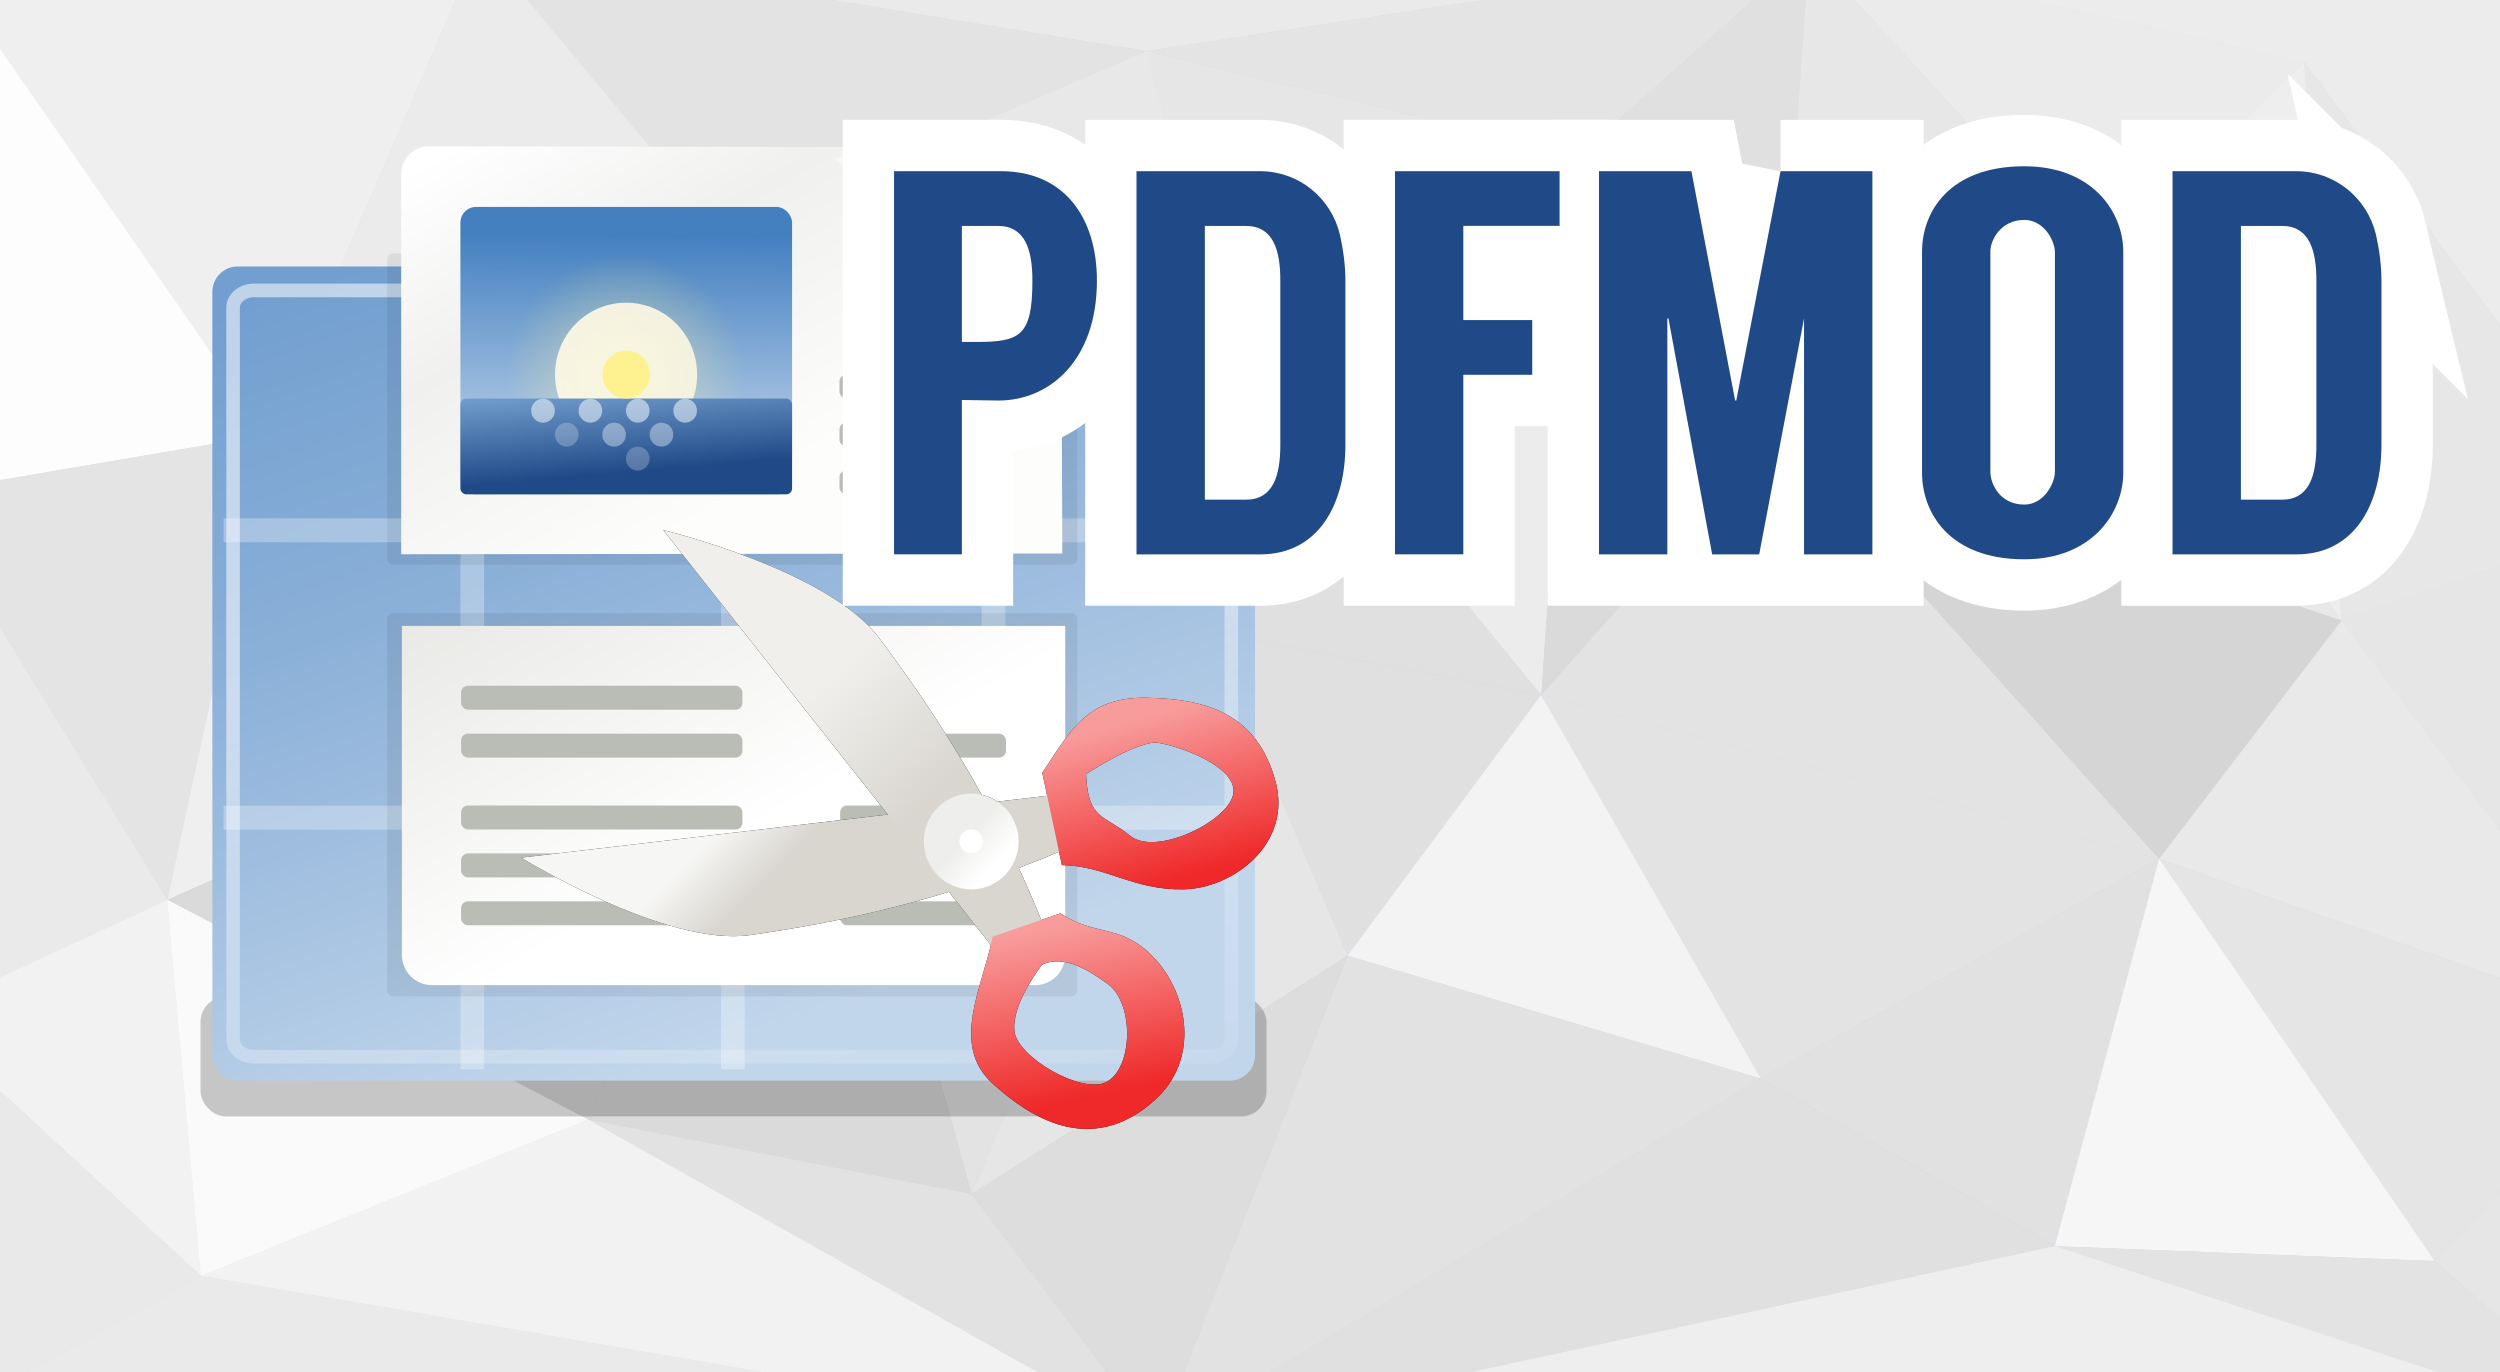 <?xml version="1.0" encoding="UTF-8" standalone="no"?>
<!-- Created with Inkscape (http://www.inkscape.org/) -->

<svg
   xmlns:dc="http://purl.org/dc/elements/1.1/"
   xmlns:cc="http://creativecommons.org/ns#"
   xmlns:rdf="http://www.w3.org/1999/02/22-rdf-syntax-ns#"
   xmlns:svg="http://www.w3.org/2000/svg"
   xmlns="http://www.w3.org/2000/svg"
   xmlns:xlink="http://www.w3.org/1999/xlink"
   xmlns:sodipodi="http://sodipodi.sourceforge.net/DTD/sodipodi-0.dtd"
   xmlns:inkscape="http://www.inkscape.org/namespaces/inkscape"
   viewBox="0 0 184 101"
   inkscape:version="0.91pre0 r13343"
   version="1.1"
   id="svg6284"
   height="101"
   width="184"
   inkscape:export-ydpi="90"
   inkscape:export-xdpi="90"
   inkscape:export-filename="/home/rlerch/Source/fedoramagazine-images/images/pdf-mod/pdf-mod.png"
   sodipodi:docname="pdf-mod.svg">
  <sodipodi:namedview
     id="base"
     pagecolor="#ffffff"
     bordercolor="#666666"
     borderopacity="1.0"
     inkscape:pageopacity="0.0"
     inkscape:pageshadow="2"
     inkscape:zoom="1.4142136"
     inkscape:cx="-50.951492"
     inkscape:cy="-34.168404"
     inkscape:document-units="px"
     inkscape:current-layer="g7698"
     showgrid="false"
     inkscape:window-width="1920"
     inkscape:window-height="1140"
     inkscape:window-x="1920"
     inkscape:window-y="27"
     inkscape:window-maximized="1"
     borderlayer="true" />
  <defs
     id="defs6286">
    <filter
       height="2.548"
       y="-0.774"
       width="1.184"
       x="-0.092"
       id="filter8076"
       inkscape:collect="always">
      <feGaussianBlur
         id="feGaussianBlur8078"
         stdDeviation="1.825"
         inkscape:collect="always" />
    </filter>
    <linearGradient
       inkscape:collect="always"
       id="linearGradient7124">
      <stop
         style="stop-color:#c2d6eb;stop-opacity:1"
         offset="0"
         id="stop7126" />
      <stop
         id="stop7128"
         offset="0.605"
         style="stop-color:#8bb0d8;stop-opacity:1" />
      <stop
         style="stop-color:#729fcf;stop-opacity:1"
         offset="1"
         id="stop7130" />
    </linearGradient>
    <linearGradient
       y2="2.004"
       x2="6.475"
       y1="40.384"
       x1="24.991"
       gradientTransform="matrix(1.36,0,0,0.979,-34.055,3.473)"
       gradientUnits="userSpaceOnUse"
       id="linearGradient7120"
       xlink:href="#linearGradient7124"
       inkscape:collect="always" />
    <linearGradient
       id="linearGradient7564"
       inkscape:collect="always">
      <stop
         id="stop7566"
         offset="0"
         style="stop-color:#ffffff;stop-opacity:1;" />
      <stop
         id="stop7568"
         offset="1"
         style="stop-color:#ffffff;stop-opacity:0;" />
    </linearGradient>
    <linearGradient
       y2="52.411"
       x2="30.391"
       y1="19.117"
       x1="19.678"
       gradientTransform="matrix(1.209,0,0,0.991,-33.53,2.741)"
       gradientUnits="userSpaceOnUse"
       id="linearGradient7122"
       xlink:href="#linearGradient7564"
       inkscape:collect="always" />
    <filter
       id="filter59048"
       inkscape:collect="always">
      <feGaussianBlur
         id="feGaussianBlur59050"
         stdDeviation="0.204"
         inkscape:collect="always" />
    </filter>
    <filter
       id="filter59040"
       inkscape:collect="always">
      <feGaussianBlur
         id="feGaussianBlur59042"
         stdDeviation="0.222"
         inkscape:collect="always" />
    </filter>
    <linearGradient
       id="linearGradient6418"
       inkscape:collect="always">
      <stop
         id="stop6420"
         offset="0"
         style="stop-color:#ffffff;stop-opacity:1" />
      <stop
         id="stop6422"
         offset="1"
         style="stop-color:#e6e6e3;stop-opacity:1" />
    </linearGradient>
    <linearGradient
       y2="19.874"
       x2="25.94"
       y1="34.332"
       x1="34"
       gradientTransform="matrix(0.98,0,0,1.008,-19.034,4.04)"
       gradientUnits="userSpaceOnUse"
       id="linearGradient8633"
       xlink:href="#linearGradient6418"
       inkscape:collect="always" />
    <linearGradient
       inkscape:collect="always"
       id="linearGradient15-paper-sheet-orig">
      <stop
         style="stop-color: rgb(0, 0, 0); stop-opacity: 0.413;"
         offset="0"
         id="stop22-paper-sheet-orig" />
      <stop
         style="stop-color: rgb(0, 0, 0); stop-opacity: 0;"
         offset="1"
         id="stop23-paper-sheet-orig" />
    </linearGradient>
    <linearGradient
       y2="12.19"
       x2="-30.559"
       y1="11.275"
       x1="-25.51"
       gradientTransform="matrix(0.595,0,0,0.593,350.673,127.274)"
       gradientUnits="userSpaceOnUse"
       id="linearGradient8658"
       xlink:href="#linearGradient15-paper-sheet-orig"
       inkscape:collect="always" />
    <linearGradient
       id="linearGradient13-paper-sheet-orig">
      <stop
         style="stop-color: rgb(255, 255, 255); stop-opacity: 1;"
         offset="0"
         id="stop19-paper-sheet-orig" />
      <stop
         id="stop20-paper-sheet-orig"
         offset="0.475"
         style="stop-color: rgb(255, 255, 255); stop-opacity: 1;" />
      <stop
         style="stop-color: rgb(255, 255, 255); stop-opacity: 0;"
         offset="1"
         id="stop21-paper-sheet-orig" />
    </linearGradient>
    <radialGradient
       r="7.042"
       fy="10.108"
       fx="-26.305"
       cy="10.108"
       cx="-26.305"
       gradientTransform="matrix(0.263,-0.181,0.484,0.706,336.012,120.974)"
       gradientUnits="userSpaceOnUse"
       id="radialGradient8655"
       xlink:href="#linearGradient13-paper-sheet-orig"
       inkscape:collect="always" />
    <linearGradient
       id="linearGradient6517"
       inkscape:collect="always">
      <stop
         id="stop6519"
         offset="0"
         style="stop-color:#729fcf;stop-opacity:1" />
      <stop
         id="stop6521"
         offset="1"
         style="stop-color:#204a87;stop-opacity:1" />
    </linearGradient>
    <linearGradient
       y2="15.969"
       x2="29.268"
       y1="12.25"
       x1="28.902"
       gradientTransform="matrix(1.167,0,0,1,96.458,31.047)"
       gradientUnits="userSpaceOnUse"
       id="linearGradient8653"
       xlink:href="#linearGradient6517"
       inkscape:collect="always" />
    <linearGradient
       inkscape:collect="always"
       id="linearGradient6633">
      <stop
         style="stop-color:#fffbd6;stop-opacity:1"
         offset="0"
         id="stop6635" />
      <stop
         style="stop-color:#fef188;stop-opacity:0;"
         offset="1"
         id="stop6637" />
    </linearGradient>
    <radialGradient
       r="2.906"
       fy="13.344"
       fx="27.876"
       cy="13.344"
       cx="27.876"
       gradientTransform="matrix(0,-1,1,-5.0577615e-7,14.532,41.221)"
       gradientUnits="userSpaceOnUse"
       id="radialGradient8651"
       xlink:href="#linearGradient6633"
       inkscape:collect="always" />
    <linearGradient
       id="linearGradient5911">
      <stop
         id="stop5913"
         offset="0"
         style="stop-color:#f6f6f5;stop-opacity:1;" />
      <stop
         style="stop-color:#ecece9;stop-opacity:1;"
         offset="0.381"
         id="stop5921" />
      <stop
         style="stop-color:#c5c5be;stop-opacity:1;"
         offset="0.762"
         id="stop5919" />
      <stop
         id="stop5915"
         offset="1"
         style="stop-color:#ffffff;stop-opacity:1;" />
    </linearGradient>
    <radialGradient
       r="19.19"
       fy="14.214"
       fx="24.138"
       cy="14.214"
       cx="24.138"
       gradientTransform="matrix(1.7,0,0,1.584,-16.908,-7.702)"
       gradientUnits="userSpaceOnUse"
       id="radialGradient8649"
       xlink:href="#linearGradient5911"
       inkscape:collect="always" />
    <linearGradient
       id="linearGradient6493"
       inkscape:collect="always">
      <stop
         id="stop6495"
         offset="0"
         style="stop-color:#4480c0;stop-opacity:1" />
      <stop
         id="stop6497"
         offset="1"
         style="stop-color:#9ebdde;stop-opacity:1" />
    </linearGradient>
    <linearGradient
       y2="14.147"
       x2="27.445"
       y1="7.165"
       x1="27.533"
       gradientTransform="translate(101.125,30.047)"
       gradientUnits="userSpaceOnUse"
       id="linearGradient8647"
       xlink:href="#linearGradient6493"
       inkscape:collect="always" />
    <linearGradient
       inkscape:collect="always"
       id="linearGradient58973">
      <stop
         style="stop-color:#fdfdfc;stop-opacity:1"
         offset="0"
         id="stop58975" />
      <stop
         id="stop58987"
         offset="0.575"
         style="stop-color:#f0f0ef;stop-opacity:1;" />
      <stop
         style="stop-color:#ffffff;stop-opacity:1"
         offset="1"
         id="stop58977" />
    </linearGradient>
    <linearGradient
       y2="4.437"
       x2="28.11"
       y1="20.645"
       x1="37.562"
       gradientTransform="translate(92.125,30.016)"
       gradientUnits="userSpaceOnUse"
       id="linearGradient8640"
       xlink:href="#linearGradient58973"
       inkscape:collect="always" />
    <linearGradient
       inkscape:collect="always"
       id="linearGradient8822">
      <stop
         style="stop-color:#f89b9b;stop-opacity:1"
         offset="0"
         id="stop8824" />
      <stop
         style="stop-color:#ef2929;stop-opacity:1"
         offset="1"
         id="stop8826" />
    </linearGradient>
    <linearGradient
       y2="15.413"
       x2="81.475"
       y1="8.383"
       x1="80.047"
       gradientTransform="matrix(0.986,0,0,1.006,0.913,-0.076)"
       gradientUnits="userSpaceOnUse"
       id="linearGradient8680"
       xlink:href="#linearGradient8822"
       inkscape:collect="always" />
    <linearGradient
       inkscape:collect="always"
       id="linearGradient8816">
      <stop
         style="stop-color:#f89b9b;stop-opacity:1"
         offset="0"
         id="stop8818" />
      <stop
         style="stop-color:#ef2929;stop-opacity:1"
         offset="1"
         id="stop8820" />
    </linearGradient>
    <linearGradient
       y2="6"
       x2="86.469"
       y1="-0.5"
       x1="84.688"
       gradientTransform="matrix(1.019,0,0,1.012,-1.734,-0.076)"
       gradientUnits="userSpaceOnUse"
       id="linearGradient8676"
       xlink:href="#linearGradient8816"
       inkscape:collect="always" />
    <linearGradient
       id="linearGradient6946"
       inkscape:collect="always">
      <stop
         id="stop6948"
         offset="0"
         style="stop-color:#eeeeec;stop-opacity:1;" />
      <stop
         id="stop6950"
         offset="1"
         style="stop-color:#ffffff;stop-opacity:1" />
    </linearGradient>
    <linearGradient
       y2="5.562"
       x2="78.562"
       y1="4.506"
       x1="77.688"
       gradientUnits="userSpaceOnUse"
       id="linearGradient8672"
       xlink:href="#linearGradient6946"
       inkscape:collect="always" />
    <linearGradient
       id="linearGradient6870"
       inkscape:collect="always">
      <stop
         id="stop9495"
         offset="0"
         style="stop-color:#f0efec;stop-opacity:1" />
      <stop
         id="stop6874"
         offset="1"
         style="stop-color:#d9d6d0;stop-opacity:1" />
    </linearGradient>
    <linearGradient
       y2="2.312"
       x2="76.125"
       y1="-2.438"
       x1="71.75"
       gradientUnits="userSpaceOnUse"
       id="linearGradient8666"
       xlink:href="#linearGradient6870"
       inkscape:collect="always" />
    <linearGradient
       id="linearGradient6878"
       inkscape:collect="always">
      <stop
         id="stop6880"
         offset="0"
         style="stop-color:#f6f6f4;stop-opacity:1" />
      <stop
         id="stop6882"
         offset="1"
         style="stop-color:#d9d6d0;stop-opacity:1" />
    </linearGradient>
    <linearGradient
       y2="7.375"
       x2="67.562"
       y1="5.375"
       x1="65.562"
       gradientUnits="userSpaceOnUse"
       id="linearGradient8660"
       xlink:href="#linearGradient6878"
       inkscape:collect="always" />
    <inkscape:perspective
       id="perspective10"
       inkscape:persp3d-origin="372.04724 : 350.78739 : 1"
       inkscape:vp_z="744.09448 : 526.18109 : 1"
       inkscape:vp_y="0 : 1000 : 0"
       inkscape:vp_x="0 : 526.18109 : 1"
       sodipodi:type="inkscape:persp3d" />
    <filter
       inkscape:collect="always"
       style="color-interpolation-filters:sRGB"
       id="filter20875"
       x="-0.064"
       width="1.128"
       y="-0.082"
       height="1.164">
      <feGaussianBlur
         inkscape:collect="always"
         stdDeviation="0.854"
         id="feGaussianBlur20877" />
    </filter>
  </defs>
  <g
     transform="translate(0,-951.362)"
     id="layer1"
     inkscape:groupmode="layer"
     inkscape:label="Layer 1" />
  <g
     transform="matrix(1.085,0,0,1.085,-5.765,-1036.399)"
     id="g7356">
    <path
       inkscape:connector-curvature="0"
       d="m 83.085,958.671 44.952,-6.818 -90.156,-0.505 z"
       style="fill:#cfdef3;stroke:none;stroke-width:1"
       id="path7112" />
    <path
       inkscape:connector-curvature="0"
       d="m 128.037,951.852 33.588,7.576 22.476,-7.071 z"
       style="fill:#d2e0f4;stroke:none;stroke-width:1"
       id="path7114" />
    <path
       inkscape:connector-curvature="0"
       d="m 83.085,958.671 29.294,7.071 15.657,-13.89 z"
       style="fill:#c5d7f0;stroke:none;stroke-width:1"
       id="path7116" />
    <path
       inkscape:connector-curvature="0"
       d="M 54.296,971.045 83.085,958.671 37.881,951.347 Z"
       style="fill:#c2d5f0;stroke:none;stroke-width:1"
       id="path7118" />
    <path
       inkscape:connector-curvature="0"
       d="m 128.037,951.852 19.445,21.213 14.142,-13.637 z"
       style="fill:#d0def3;stroke:none;stroke-width:1"
       id="path7120" />
    <path
       inkscape:connector-curvature="0"
       d="m 87.378,974.833 25.001,-9.091 -29.294,-7.071 z"
       style="fill:#c6d8f1;stroke:none;stroke-width:1"
       id="path7122" />
    <path
       inkscape:connector-curvature="0"
       d="m 125.764,984.429 2.273,-32.577 -15.657,13.89 z"
       style="fill:#bcd1ee;stroke:none;stroke-width:1"
       id="path7124" />
    <path
       inkscape:connector-curvature="0"
       d="M 0.505,951.599 23.486,984.682 37.881,951.347 Z"
       style="fill:#d8e3f5;stroke:none;stroke-width:1"
       id="path7126" />
    <path
       inkscape:connector-curvature="0"
       d="m 125.764,984.429 21.718,-11.364 -19.445,-21.213 z"
       style="fill:#cadbf2;stroke:none;stroke-width:1"
       id="path7128" />
    <path
       inkscape:connector-curvature="0"
       d="m 54.296,971.045 33.082,3.788 -4.293,-16.162 z"
       style="fill:#cbdbf2;stroke:none;stroke-width:1"
       id="path7130" />
    <path
       inkscape:connector-curvature="0"
       d="M 23.486,984.682 54.296,971.045 37.881,951.347 Z"
       style="fill:#d2e0f4;stroke:none;stroke-width:1"
       id="path7132" />
    <path
       inkscape:connector-curvature="0"
       d="M -0.253,988.723 23.486,984.682 0.505,951.599 Z"
       style="fill:#ecf2fa;stroke:none;stroke-width:1"
       id="path7134" />
    <path
       inkscape:connector-curvature="0"
       d="m 161.624,959.428 22.981,30.81 -0.505,-37.881 z"
       style="fill:#d5e0f4;stroke:none;stroke-width:1"
       id="path7136" />
    <path
       inkscape:connector-curvature="0"
       d="m 164.15,997.309 -2.525,-37.881 -14.142,13.637 z"
       style="fill:#d5e2f4;stroke:none;stroke-width:1"
       id="path7138" />
    <path
       inkscape:connector-curvature="0"
       d="m 164.15,997.309 20.456,-7.071 -22.981,-30.81 z"
       style="fill:#c7d8f1;stroke:none;stroke-width:1"
       id="path7140" />
    <path
       inkscape:connector-curvature="0"
       d="M 60.357,996.804 87.378,974.833 54.296,971.045 Z"
       style="fill:#ccddf3;stroke:none;stroke-width:1"
       id="path7142" />
    <path
       inkscape:connector-curvature="0"
       d="m 112.379,965.742 -2.525,36.618 15.91,-17.93 z"
       style="fill:#b4cbec;stroke:none;stroke-width:1"
       id="path7144" />
    <path
       inkscape:connector-curvature="0"
       d="m 87.378,974.833 22.476,27.527 2.525,-36.618 z"
       style="fill:#d2e0f4;stroke:none;stroke-width:1"
       id="path7146" />
    <path
       inkscape:connector-curvature="0"
       d="m 60.357,996.804 27.022,1.263 0,-23.233 z"
       style="fill:#ccdcf2;stroke:none;stroke-width:1"
       id="path7148" />
    <path
       inkscape:connector-curvature="0"
       d="m 87.378,998.066 22.476,4.293 -22.476,-27.527 z"
       style="fill:#c3d5ee;stroke:none;stroke-width:1"
       id="path7150" />
    <path
       inkscape:connector-curvature="0"
       d="m 23.486,984.682 36.871,12.122 -6.061,-25.759 z"
       style="fill:#d6e3f5;stroke:none;stroke-width:1"
       id="path7152" />
    <path
       inkscape:connector-curvature="0"
       d="m 125.764,984.429 38.386,12.879 -16.668,-24.244 z"
       style="fill:#cadbf2;stroke:none;stroke-width:1"
       id="path7154" />
    <path
       inkscape:connector-curvature="0"
       d="m 125.764,984.429 26.011,29.042 12.374,-16.162 z"
       style="fill:#b1c5ea;stroke:none;stroke-width:1"
       id="path7156" />
    <path
       inkscape:connector-curvature="0"
       d="m -0.253,988.723 16.92,27.527 6.819,-31.567 z"
       style="fill:#c3d6f0;stroke:none;stroke-width:1"
       id="path7158" />
    <path
       inkscape:connector-curvature="0"
       d="m 96.722,1020.037 13.132,-17.678 -22.476,-4.293 z"
       style="fill:#bccfee;stroke:none;stroke-width:1"
       id="path7160" />
    <path
       inkscape:connector-curvature="0"
       d="M -0.253,1024.078 16.668,1016.249 -0.253,988.723 Z"
       style="fill:#d2ddf2;stroke:none;stroke-width:1"
       id="path7162" />
    <path
       inkscape:connector-curvature="0"
       d="m 164.15,997.309 20.961,27.779 -0.505,-34.85 z"
       style="fill:#c8d9f1;stroke:none;stroke-width:1"
       id="path7164" />
    <path
       inkscape:connector-curvature="0"
       d="m 109.854,1002.36 41.921,11.112 -26.011,-29.042 z"
       style="fill:#c2d5f0;stroke:none;stroke-width:1"
       id="path7166" />
    <path
       inkscape:connector-curvature="0"
       d="M 16.668,1016.249 60.357,996.804 23.486,984.682 Z"
       style="fill:#d4e1f4;stroke:none;stroke-width:1"
       id="path7168" />
    <path
       inkscape:connector-curvature="0"
       d="m 124.754,1028.371 27.022,-14.9 -41.921,-11.112 z"
       style="fill:#c3d6f0;stroke:none;stroke-width:1"
       id="path7170" />
    <path
       inkscape:connector-curvature="0"
       d="m 16.668,1016.249 28.537,14.9 15.152,-34.345 z"
       style="fill:#b5cef0;stroke:none;stroke-width:1"
       id="path7172" />
    <path
       inkscape:connector-curvature="0"
       d="m 151.775,1013.471 33.335,11.617 -20.961,-27.779 z"
       style="fill:#d0def3;stroke:none;stroke-width:1"
       id="path7174" />
    <path
       inkscape:connector-curvature="0"
       d="m 96.722,1020.037 28.032,8.334 -14.9,-26.012 z"
       style="fill:#dbe8f6;stroke:none;stroke-width:1"
       id="path7176" />
    <path
       inkscape:connector-curvature="0"
       d="m 71.216,1036.2 16.162,-38.133 -27.022,-1.263 z"
       style="fill:#c2d5f0;stroke:none;stroke-width:1"
       id="path7178" />
    <path
       inkscape:connector-curvature="0"
       d="m 71.216,1036.2 25.506,-16.162 -9.344,-21.971 z"
       style="fill:#c8d9f1;stroke:none;stroke-width:1"
       id="path7180" />
    <path
       inkscape:connector-curvature="0"
       d="m 45.204,1031.149 26.011,5.051 -10.859,-39.396 z"
       style="fill:#b3cbec;stroke:none;stroke-width:1"
       id="path7182" />
    <path
       inkscape:connector-curvature="0"
       d="m 124.754,1028.371 19.951,11.364 7.071,-26.264 z"
       style="fill:#bed2ef;stroke:none;stroke-width:1"
       id="path7184" />
    <path
       inkscape:connector-curvature="0"
       d="m 151.775,1013.471 18.688,27.274 14.647,-15.657 z"
       style="fill:#c7d9f2;stroke:none;stroke-width:1"
       id="path7186" />
    <path
       inkscape:connector-curvature="0"
       d="m -0.253,1024.078 19.193,17.678 -2.273,-25.506 z"
       style="fill:#d9e4f5;stroke:none;stroke-width:1"
       id="path7188" />
    <path
       inkscape:connector-curvature="0"
       d="m 18.94,1041.756 26.264,-10.607 -28.537,-14.9 z"
       style="fill:#eaf1fa;stroke:none;stroke-width:1"
       id="path7190" />
    <path
       inkscape:connector-curvature="0"
       d="m 144.704,1039.735 25.759,1.01 -18.688,-27.274 z"
       style="fill:#e6edf8;stroke:none;stroke-width:1"
       id="path7192" />
    <path
       inkscape:connector-curvature="0"
       d="m 183.848,1052.615 1.263,-27.527 -14.647,15.657 z"
       style="fill:#c7d7f1;stroke:none;stroke-width:1"
       id="path7194" />
    <path
       inkscape:connector-curvature="0"
       d="M 0.253,1052.11 18.94,1041.756 -0.253,1024.078 Z"
       style="fill:#c9daf1;stroke:none;stroke-width:1"
       id="path7196" />
    <path
       inkscape:connector-curvature="0"
       d="m 83.843,1052.867 12.879,-32.83 -25.506,16.162 z"
       style="fill:#bdd1ed;stroke:none;stroke-width:1"
       id="path7198" />
    <path
       inkscape:connector-curvature="0"
       d="m 83.843,1052.867 40.911,-24.496 -28.032,-8.334 z"
       style="fill:#c0d5f0;stroke:none;stroke-width:1"
       id="path7200" />
    <path
       inkscape:connector-curvature="0"
       d="m 45.204,1031.149 38.638,21.718 -12.627,-16.668 z"
       style="fill:#c0d3ef;stroke:none;stroke-width:1"
       id="path7202" />
    <path
       inkscape:connector-curvature="0"
       d="m 83.843,1052.867 60.862,-13.132 -19.951,-11.364 z"
       style="fill:#bbd1ee;stroke:none;stroke-width:1"
       id="path7204" />
    <path
       inkscape:connector-curvature="0"
       d="m 144.704,1039.735 39.143,12.88 -13.385,-11.869 z"
       style="fill:#c1d5f0;stroke:none;stroke-width:1"
       id="path7206" />
    <path
       inkscape:connector-curvature="0"
       d="m 18.94,1041.756 64.902,11.112 -38.638,-21.718 z"
       style="fill:#d9e4f5;stroke:none;stroke-width:1"
       id="path7208" />
    <path
       inkscape:connector-curvature="0"
       d="m 0.253,1052.11 83.59,0.758 -64.902,-11.112 z"
       style="fill:#cee0f3;stroke:none;stroke-width:1"
       id="path7210" />
    <path
       inkscape:connector-curvature="0"
       d="m 83.843,1052.867 100.005,-0.253 -39.143,-12.88 z"
       style="fill:#d5e2f4;stroke:none;stroke-width:1"
       id="path7212" />
    <path
       inkscape:connector-curvature="0"
       d="m 185.11,1025.088 -1.01,-72.731 0.505,37.881 z"
       style="fill:#b5cced;stroke:none;stroke-width:1"
       id="path7214" />
  </g>
  <g
     transform="matrix(1.085,0,0,1.085,-5.765,-1036.399)"
     id="g7410">
    <path
       id="path7412"
       style="fill:#cfdef3;stroke:none;stroke-width:1"
       d="m 83.085,958.671 44.952,-6.818 -90.156,-0.505 z"
       inkscape:connector-curvature="0" />
    <path
       id="path7414"
       style="fill:#d2e0f4;stroke:none;stroke-width:1"
       d="m 128.037,951.852 33.588,7.576 22.476,-7.071 z"
       inkscape:connector-curvature="0" />
    <path
       id="path7416"
       style="fill:#c5d7f0;stroke:none;stroke-width:1"
       d="m 83.085,958.671 29.294,7.071 15.657,-13.89 z"
       inkscape:connector-curvature="0" />
    <path
       id="path7418"
       style="fill:#c2d5f0;stroke:none;stroke-width:1"
       d="M 54.296,971.045 83.085,958.671 37.881,951.347 Z"
       inkscape:connector-curvature="0" />
    <path
       id="path7420"
       style="fill:#d0def3;stroke:none;stroke-width:1"
       d="m 128.037,951.852 19.445,21.213 14.142,-13.637 z"
       inkscape:connector-curvature="0" />
    <path
       id="path7422"
       style="fill:#c6d8f1;stroke:none;stroke-width:1"
       d="m 87.378,974.833 25.001,-9.091 -29.294,-7.071 z"
       inkscape:connector-curvature="0" />
    <path
       id="path7424"
       style="fill:#bcd1ee;stroke:none;stroke-width:1"
       d="m 125.764,984.429 2.273,-32.577 -15.657,13.89 z"
       inkscape:connector-curvature="0" />
    <path
       id="path7426"
       style="fill:#d8e3f5;stroke:none;stroke-width:1"
       d="M 0.505,951.599 23.486,984.682 37.881,951.347 Z"
       inkscape:connector-curvature="0" />
    <path
       id="path7428"
       style="fill:#cadbf2;stroke:none;stroke-width:1"
       d="m 125.764,984.429 21.718,-11.364 -19.445,-21.213 z"
       inkscape:connector-curvature="0" />
    <path
       id="path7430"
       style="fill:#cbdbf2;stroke:none;stroke-width:1"
       d="m 54.296,971.045 33.082,3.788 -4.293,-16.162 z"
       inkscape:connector-curvature="0" />
    <path
       id="path7432"
       style="fill:#d2e0f4;stroke:none;stroke-width:1"
       d="M 23.486,984.682 54.296,971.045 37.881,951.347 Z"
       inkscape:connector-curvature="0" />
    <path
       id="path7434"
       style="fill:#ecf2fa;stroke:none;stroke-width:1"
       d="M -0.253,988.723 23.486,984.682 0.505,951.599 Z"
       inkscape:connector-curvature="0" />
    <path
       id="path7436"
       style="fill:#d5e0f4;stroke:none;stroke-width:1"
       d="m 161.624,959.428 22.981,30.81 -0.505,-37.881 z"
       inkscape:connector-curvature="0" />
    <path
       id="path7438"
       style="fill:#d5e2f4;stroke:none;stroke-width:1"
       d="m 164.15,997.309 -2.525,-37.881 -14.142,13.637 z"
       inkscape:connector-curvature="0" />
    <path
       id="path7440"
       style="fill:#c7d8f1;stroke:none;stroke-width:1"
       d="m 164.15,997.309 20.456,-7.071 -22.981,-30.81 z"
       inkscape:connector-curvature="0" />
    <path
       id="path7442"
       style="fill:#ccddf3;stroke:none;stroke-width:1"
       d="M 60.357,996.804 87.378,974.833 54.296,971.045 Z"
       inkscape:connector-curvature="0" />
    <path
       id="path7444"
       style="fill:#b4cbec;stroke:none;stroke-width:1"
       d="m 112.379,965.742 -2.525,36.618 15.91,-17.93 z"
       inkscape:connector-curvature="0" />
    <path
       id="path7446"
       style="fill:#d2e0f4;stroke:none;stroke-width:1"
       d="m 87.378,974.833 22.476,27.527 2.525,-36.618 z"
       inkscape:connector-curvature="0" />
    <path
       id="path7448"
       style="fill:#ccdcf2;stroke:none;stroke-width:1"
       d="m 60.357,996.804 27.022,1.263 0,-23.233 z"
       inkscape:connector-curvature="0" />
    <path
       id="path7450"
       style="fill:#c3d5ee;stroke:none;stroke-width:1"
       d="m 87.378,998.066 22.476,4.293 -22.476,-27.527 z"
       inkscape:connector-curvature="0" />
    <path
       id="path7452"
       style="fill:#d6e3f5;stroke:none;stroke-width:1"
       d="m 23.486,984.682 36.871,12.122 -6.061,-25.759 z"
       inkscape:connector-curvature="0" />
    <path
       id="path7454"
       style="fill:#cadbf2;stroke:none;stroke-width:1"
       d="m 125.764,984.429 38.386,12.879 -16.668,-24.244 z"
       inkscape:connector-curvature="0" />
    <path
       id="path7456"
       style="fill:#b1c5ea;stroke:none;stroke-width:1"
       d="m 125.764,984.429 26.011,29.042 12.374,-16.162 z"
       inkscape:connector-curvature="0" />
    <path
       id="path7458"
       style="fill:#c3d6f0;stroke:none;stroke-width:1"
       d="m -0.253,988.723 16.92,27.527 6.819,-31.567 z"
       inkscape:connector-curvature="0" />
    <path
       id="path7460"
       style="fill:#bccfee;stroke:none;stroke-width:1"
       d="m 96.722,1020.037 13.132,-17.678 -22.476,-4.293 z"
       inkscape:connector-curvature="0" />
    <path
       id="path7462"
       style="fill:#d2ddf2;stroke:none;stroke-width:1"
       d="M -0.253,1024.078 16.668,1016.249 -0.253,988.723 Z"
       inkscape:connector-curvature="0" />
    <path
       id="path7464"
       style="fill:#c8d9f1;stroke:none;stroke-width:1"
       d="m 164.15,997.309 20.961,27.779 -0.505,-34.85 z"
       inkscape:connector-curvature="0" />
    <path
       id="path7466"
       style="fill:#c2d5f0;stroke:none;stroke-width:1"
       d="m 109.854,1002.36 41.921,11.112 -26.011,-29.042 z"
       inkscape:connector-curvature="0" />
    <path
       id="path7468"
       style="fill:#d4e1f4;stroke:none;stroke-width:1"
       d="M 16.668,1016.249 60.357,996.804 23.486,984.682 Z"
       inkscape:connector-curvature="0" />
    <path
       id="path7470"
       style="fill:#c3d6f0;stroke:none;stroke-width:1"
       d="m 124.754,1028.371 27.022,-14.9 -41.921,-11.112 z"
       inkscape:connector-curvature="0" />
    <path
       id="path7472"
       style="fill:#b5cef0;stroke:none;stroke-width:1"
       d="m 16.668,1016.249 28.537,14.9 15.152,-34.345 z"
       inkscape:connector-curvature="0" />
    <path
       id="path7474"
       style="fill:#d0def3;stroke:none;stroke-width:1"
       d="m 151.775,1013.471 33.335,11.617 -20.961,-27.779 z"
       inkscape:connector-curvature="0" />
    <path
       id="path7476"
       style="fill:#dbe8f6;stroke:none;stroke-width:1"
       d="m 96.722,1020.037 28.032,8.334 -14.9,-26.012 z"
       inkscape:connector-curvature="0" />
    <path
       id="path7478"
       style="fill:#c2d5f0;stroke:none;stroke-width:1"
       d="m 71.216,1036.2 16.162,-38.133 -27.022,-1.263 z"
       inkscape:connector-curvature="0" />
    <path
       id="path7480"
       style="fill:#c8d9f1;stroke:none;stroke-width:1"
       d="m 71.216,1036.2 25.506,-16.162 -9.344,-21.971 z"
       inkscape:connector-curvature="0" />
    <path
       id="path7482"
       style="fill:#b3cbec;stroke:none;stroke-width:1"
       d="m 45.204,1031.149 26.011,5.051 -10.859,-39.396 z"
       inkscape:connector-curvature="0" />
    <path
       id="path7484"
       style="fill:#bed2ef;stroke:none;stroke-width:1"
       d="m 124.754,1028.371 19.951,11.364 7.071,-26.264 z"
       inkscape:connector-curvature="0" />
    <path
       id="path7486"
       style="fill:#c7d9f2;stroke:none;stroke-width:1"
       d="m 151.775,1013.471 18.688,27.274 14.647,-15.657 z"
       inkscape:connector-curvature="0" />
    <path
       id="path7488"
       style="fill:#d9e4f5;stroke:none;stroke-width:1"
       d="m -0.253,1024.078 19.193,17.678 -2.273,-25.506 z"
       inkscape:connector-curvature="0" />
    <path
       id="path7490"
       style="fill:#eaf1fa;stroke:none;stroke-width:1"
       d="m 18.94,1041.756 26.264,-10.607 -28.537,-14.9 z"
       inkscape:connector-curvature="0" />
    <path
       id="path7492"
       style="fill:#e6edf8;stroke:none;stroke-width:1"
       d="m 144.704,1039.735 25.759,1.01 -18.688,-27.274 z"
       inkscape:connector-curvature="0" />
    <path
       id="path7494"
       style="fill:#c7d7f1;stroke:none;stroke-width:1"
       d="m 183.848,1052.615 1.263,-27.527 -14.647,15.657 z"
       inkscape:connector-curvature="0" />
    <path
       id="path7496"
       style="fill:#c9daf1;stroke:none;stroke-width:1"
       d="M 0.253,1052.11 18.94,1041.756 -0.253,1024.078 Z"
       inkscape:connector-curvature="0" />
    <path
       id="path7498"
       style="fill:#bdd1ed;stroke:none;stroke-width:1"
       d="m 83.843,1052.867 12.879,-32.83 -25.506,16.162 z"
       inkscape:connector-curvature="0" />
    <path
       id="path7500"
       style="fill:#c0d5f0;stroke:none;stroke-width:1"
       d="m 83.843,1052.867 40.911,-24.496 -28.032,-8.334 z"
       inkscape:connector-curvature="0" />
    <path
       id="path7502"
       style="fill:#c0d3ef;stroke:none;stroke-width:1"
       d="m 45.204,1031.149 38.638,21.718 -12.627,-16.668 z"
       inkscape:connector-curvature="0" />
    <path
       id="path7504"
       style="fill:#bbd1ee;stroke:none;stroke-width:1"
       d="m 83.843,1052.867 60.862,-13.132 -19.951,-11.364 z"
       inkscape:connector-curvature="0" />
    <path
       id="path7506"
       style="fill:#c1d5f0;stroke:none;stroke-width:1"
       d="m 144.704,1039.735 39.143,12.88 -13.385,-11.869 z"
       inkscape:connector-curvature="0" />
    <path
       id="path7508"
       style="fill:#d9e4f5;stroke:none;stroke-width:1"
       d="m 18.94,1041.756 64.902,11.112 -38.638,-21.718 z"
       inkscape:connector-curvature="0" />
    <path
       id="path7510"
       style="fill:#cee0f3;stroke:none;stroke-width:1"
       d="m 0.253,1052.11 83.59,0.758 -64.902,-11.112 z"
       inkscape:connector-curvature="0" />
    <path
       id="path7512"
       style="fill:#d5e2f4;stroke:none;stroke-width:1"
       d="m 83.843,1052.867 100.005,-0.253 -39.143,-12.88 z"
       inkscape:connector-curvature="0" />
    <path
       id="path7514"
       style="fill:#b5cced;stroke:none;stroke-width:1"
       d="m 185.11,1025.088 -1.01,-72.731 0.505,37.881 z"
       inkscape:connector-curvature="0" />
  </g>
  <g
     transform="matrix(1.085,0,0,1.085,-5.765,-1036.399)"
     id="g7516">
    <path
       inkscape:connector-curvature="0"
       d="m 83.085,958.671 44.952,-6.818 -90.156,-0.505 z"
       style="fill:#eaeaea;stroke:none;stroke-width:1"
       id="path7518" />
    <path
       inkscape:connector-curvature="0"
       d="m 128.037,951.852 33.588,7.576 22.476,-7.071 z"
       style="fill:#ececec;stroke:none;stroke-width:1"
       id="path7520" />
    <path
       inkscape:connector-curvature="0"
       d="m 83.085,958.671 29.294,7.071 15.657,-13.89 z"
       style="fill:#e4e4e4;stroke:none;stroke-width:1"
       id="path7522" />
    <path
       inkscape:connector-curvature="0"
       d="M 54.296,971.045 83.085,958.671 37.881,951.347 Z"
       style="fill:#e3e3e3;stroke:none;stroke-width:1"
       id="path7524" />
    <path
       inkscape:connector-curvature="0"
       d="m 128.037,951.852 19.445,21.213 14.142,-13.637 z"
       style="fill:#ebebeb;stroke:none;stroke-width:1"
       id="path7526" />
    <path
       inkscape:connector-curvature="0"
       d="m 87.378,974.833 25.001,-9.091 -29.294,-7.071 z"
       style="fill:#e6e6e6;stroke:none;stroke-width:1"
       id="path7528" />
    <path
       inkscape:connector-curvature="0"
       d="m 125.764,984.429 2.273,-32.577 -15.657,13.89 z"
       style="fill:#e0e0e0;stroke:none;stroke-width:1"
       id="path7530" />
    <path
       inkscape:connector-curvature="0"
       d="M 0.505,951.599 23.486,984.682 37.881,951.347 Z"
       style="fill:#efefef;stroke:none;stroke-width:1"
       id="path7532" />
    <path
       inkscape:connector-curvature="0"
       d="m 125.764,984.429 21.718,-11.364 -19.445,-21.213 z"
       style="fill:#e7e7e7;stroke:none;stroke-width:1"
       id="path7534" />
    <path
       inkscape:connector-curvature="0"
       d="m 54.296,971.045 33.082,3.788 -4.293,-16.162 z"
       style="fill:#e8e8e8;stroke:none;stroke-width:1"
       id="path7536" />
    <path
       inkscape:connector-curvature="0"
       d="M 23.486,984.682 54.296,971.045 37.881,951.347 Z"
       style="fill:#ebebeb;stroke:none;stroke-width:1"
       id="path7538" />
    <path
       inkscape:connector-curvature="0"
       d="M -0.253,988.723 23.486,984.682 0.505,951.599 Z"
       style="fill:#fdfdfd;stroke:none;stroke-width:1"
       id="path7540" />
    <path
       inkscape:connector-curvature="0"
       d="m 161.624,959.428 22.981,30.81 -0.505,-37.881 z"
       style="fill:#ececec;stroke:none;stroke-width:1"
       id="path7542" />
    <path
       inkscape:connector-curvature="0"
       d="m 164.15,997.309 -2.525,-37.881 -14.142,13.637 z"
       style="fill:#eeeeee;stroke:none;stroke-width:1"
       id="path7544" />
    <path
       inkscape:connector-curvature="0"
       d="m 164.15,997.309 20.456,-7.071 -22.981,-30.81 z"
       style="fill:#e7e7e7;stroke:none;stroke-width:1"
       id="path7546" />
    <path
       inkscape:connector-curvature="0"
       d="M 60.357,996.804 87.378,974.833 54.296,971.045 Z"
       style="fill:#e8e8e8;stroke:none;stroke-width:1"
       id="path7548" />
    <path
       inkscape:connector-curvature="0"
       d="m 112.379,965.742 -2.525,36.618 15.91,-17.93 z"
       style="fill:#dadada;stroke:none;stroke-width:1"
       id="path7550" />
    <path
       inkscape:connector-curvature="0"
       d="m 87.378,974.833 22.476,27.527 2.525,-36.618 z"
       style="fill:#ececec;stroke:none;stroke-width:1"
       id="path7552" />
    <path
       inkscape:connector-curvature="0"
       d="m 60.357,996.804 27.022,1.263 0,-23.233 z"
       style="fill:#e9e9e9;stroke:none;stroke-width:1"
       id="path7554" />
    <path
       inkscape:connector-curvature="0"
       d="m 87.378,998.066 22.476,4.293 -22.476,-27.527 z"
       style="fill:#e0e0e0;stroke:none;stroke-width:1"
       id="path7556" />
    <path
       inkscape:connector-curvature="0"
       d="m 23.486,984.682 36.871,12.122 -6.061,-25.759 z"
       style="fill:#efefef;stroke:none;stroke-width:1"
       id="path7558" />
    <path
       inkscape:connector-curvature="0"
       d="m 125.764,984.429 38.386,12.879 -16.668,-24.244 z"
       style="fill:#e8e8e8;stroke:none;stroke-width:1"
       id="path7560" />
    <path
       inkscape:connector-curvature="0"
       d="m 125.764,984.429 26.011,29.042 12.374,-16.162 z"
       style="fill:#d5d5d5;stroke:none;stroke-width:1"
       id="path7562" />
    <path
       inkscape:connector-curvature="0"
       d="m -0.253,988.723 16.92,27.527 6.819,-31.567 z"
       style="fill:#e4e4e4;stroke:none;stroke-width:1"
       id="path7564" />
    <path
       inkscape:connector-curvature="0"
       d="m 96.722,1020.037 13.132,-17.678 -22.476,-4.293 z"
       style="fill:#e0e0e0;stroke:none;stroke-width:1"
       id="path7566" />
    <path
       inkscape:connector-curvature="0"
       d="M -0.253,1024.078 16.668,1016.249 -0.253,988.723 Z"
       style="fill:#eaeaea;stroke:none;stroke-width:1"
       id="path7568" />
    <path
       inkscape:connector-curvature="0"
       d="m 164.15,997.309 20.961,27.779 -0.505,-34.85 z"
       style="fill:#e6e6e6;stroke:none;stroke-width:1"
       id="path7570" />
    <path
       inkscape:connector-curvature="0"
       d="m 109.854,1002.36 41.921,11.112 -26.011,-29.042 z"
       style="fill:#e3e3e3;stroke:none;stroke-width:1"
       id="path7572" />
    <path
       inkscape:connector-curvature="0"
       d="M 16.668,1016.249 60.357,996.804 23.486,984.682 Z"
       style="fill:#efefef;stroke:none;stroke-width:1"
       id="path7574" />
    <path
       inkscape:connector-curvature="0"
       d="m 124.754,1028.371 27.022,-14.9 -41.921,-11.112 z"
       style="fill:#e3e3e3;stroke:none;stroke-width:1"
       id="path7576" />
    <path
       inkscape:connector-curvature="0"
       d="m 16.668,1016.249 28.537,14.9 15.152,-34.345 z"
       style="fill:#dadada;stroke:none;stroke-width:1"
       id="path7578" />
    <path
       inkscape:connector-curvature="0"
       d="m 151.775,1013.471 33.335,11.617 -20.961,-27.779 z"
       style="fill:#e9e9e9;stroke:none;stroke-width:1"
       id="path7580" />
    <path
       inkscape:connector-curvature="0"
       d="m 96.722,1020.037 28.032,8.334 -14.9,-26.012 z"
       style="fill:#f3f3f3;stroke:none;stroke-width:1"
       id="path7582" />
    <path
       inkscape:connector-curvature="0"
       d="m 71.216,1036.2 16.162,-38.133 -27.022,-1.263 z"
       style="fill:#e3e3e3;stroke:none;stroke-width:1"
       id="path7584" />
    <path
       inkscape:connector-curvature="0"
       d="m 71.216,1036.2 25.506,-16.162 -9.344,-21.971 z"
       style="fill:#e6e6e6;stroke:none;stroke-width:1"
       id="path7586" />
    <path
       inkscape:connector-curvature="0"
       d="m 45.204,1031.149 26.011,5.051 -10.859,-39.396 z"
       style="fill:#dadada;stroke:none;stroke-width:1"
       id="path7588" />
    <path
       inkscape:connector-curvature="0"
       d="m 124.754,1028.371 19.951,11.364 7.071,-26.264 z"
       style="fill:#e1e1e1;stroke:none;stroke-width:1"
       id="path7590" />
    <path
       inkscape:connector-curvature="0"
       d="m 151.775,1013.471 18.688,27.274 14.647,-15.657 z"
       style="fill:#e5e5e5;stroke:none;stroke-width:1"
       id="path7592" />
    <path
       inkscape:connector-curvature="0"
       d="m -0.253,1024.078 19.193,17.678 -2.273,-25.506 z"
       style="fill:#f2f2f2;stroke:none;stroke-width:1"
       id="path7594" />
    <path
       inkscape:connector-curvature="0"
       d="m 18.94,1041.756 26.264,-10.607 -28.537,-14.9 z"
       style="fill:#fafafa;stroke:none;stroke-width:1"
       id="path7596" />
    <path
       inkscape:connector-curvature="0"
       d="m 144.704,1039.735 25.759,1.01 -18.688,-27.274 z"
       style="fill:#f6f6f6;stroke:none;stroke-width:1"
       id="path7598" />
    <path
       inkscape:connector-curvature="0"
       d="m 183.848,1052.615 1.263,-27.527 -14.647,15.657 z"
       style="fill:#e6e6e6;stroke:none;stroke-width:1"
       id="path7600" />
    <path
       inkscape:connector-curvature="0"
       d="M 0.253,1052.11 18.94,1041.756 -0.253,1024.078 Z"
       style="fill:#e9e9e9;stroke:none;stroke-width:1"
       id="path7602" />
    <path
       inkscape:connector-curvature="0"
       d="m 83.843,1052.867 12.879,-32.83 -25.506,16.162 z"
       style="fill:#dddddd;stroke:none;stroke-width:1"
       id="path7604" />
    <path
       inkscape:connector-curvature="0"
       d="m 83.843,1052.867 40.911,-24.496 -28.032,-8.334 z"
       style="fill:#e2e2e2;stroke:none;stroke-width:1"
       id="path7606" />
    <path
       inkscape:connector-curvature="0"
       d="m 45.204,1031.149 38.638,21.718 -12.627,-16.668 z"
       style="fill:#e2e2e2;stroke:none;stroke-width:1"
       id="path7608" />
    <path
       inkscape:connector-curvature="0"
       d="m 83.843,1052.867 60.862,-13.132 -19.951,-11.364 z"
       style="fill:#e0e0e0;stroke:none;stroke-width:1"
       id="path7610" />
    <path
       inkscape:connector-curvature="0"
       d="m 144.704,1039.735 39.143,12.88 -13.385,-11.869 z"
       style="fill:#e3e3e3;stroke:none;stroke-width:1"
       id="path7612" />
    <path
       inkscape:connector-curvature="0"
       d="m 18.94,1041.756 64.902,11.112 -38.638,-21.718 z"
       style="fill:#f2f2f2;stroke:none;stroke-width:1"
       id="path7614" />
    <path
       inkscape:connector-curvature="0"
       d="m 0.253,1052.11 83.59,0.758 -64.902,-11.112 z"
       style="fill:#eaeaea;stroke:none;stroke-width:1"
       id="path7616" />
    <path
       inkscape:connector-curvature="0"
       d="m 83.843,1052.867 100.005,-0.253 -39.143,-12.88 z"
       style="fill:#eeeeee;stroke:none;stroke-width:1"
       id="path7618" />
    <path
       inkscape:connector-curvature="0"
       d="m 185.11,1025.088 -1.01,-72.731 0.505,37.881 z"
       style="fill:#dbdbdb;stroke:none;stroke-width:1"
       id="path7620" />
  </g>
  <g
     transform="translate(-298.94,61.686)"
     id="g7890">
    <g
       transform="translate(-266.559,-345.345)"
       id="layer1-2" />
  </g>
  <g
     id="layer1-7"
     inkscape:label="Layer 1"
     transform="matrix(1.447,0,0,1.457,56.052,13.841)">
    <rect
       transform="matrix(1.136,0,0,1.069,-28.739,-3.093)"
       ry="1.196"
       rx="1.133"
       y="41.106"
       x="0.177"
       height="5.657"
       width="47.73"
       id="rect7966"
       style="display:inline;overflow:visible;visibility:visible;opacity:0.455;fill:#000000;fill-opacity:1;fill-rule:evenodd;stroke:none;stroke-width:1px;stroke-linecap:butt;stroke-linejoin:miter;stroke-miterlimit:4;stroke-dasharray:none;stroke-dashoffset:0;stroke-opacity:1;marker:none;marker-start:none;marker-mid:none;marker-end:none;filter:url(#filter8076);enable-background:accumulate" />
    <rect
       style="display:inline;overflow:visible;visibility:visible;fill:url(#linearGradient7120);fill-opacity:1;fill-rule:evenodd;stroke:none;stroke-width:0.689px;stroke-linecap:butt;stroke-linejoin:miter;stroke-miterlimit:4;stroke-dasharray:none;stroke-dashoffset:0;stroke-opacity:1;marker:none;marker-start:none;marker-mid:none;marker-end:none;enable-background:accumulate"
       id="rect7116"
       width="53.034"
       height="41.126"
       x="-27.935"
       y="3.962"
       rx="1.287"
       ry="1.279" />
    <path
       style="display:inline;overflow:visible;visibility:visible;opacity:0.547;fill:none;fill-opacity:1;fill-rule:evenodd;stroke:url(#linearGradient7122);stroke-width:0.689px;stroke-linecap:butt;stroke-linejoin:miter;stroke-miterlimit:4;stroke-dashoffset:0;stroke-opacity:1;marker:none;marker-start:none;marker-mid:none;marker-end:none;enable-background:accumulate"
       d="m -25.823,5.172 c -0.584,0 -1.058,0.389 -1.058,0.867 l 0,36.972 c 0,0.479 0.474,0.867 1.058,0.867 l 48.659,0 c 0.584,0 1.058,-0.389 1.058,-0.867 l 0,-36.972 c 0,-0.479 -0.474,-0.867 -1.058,-0.867 l -48.659,0 z"
       id="path7118-6"
       sodipodi:nodetypes="ccccccccc"
       inkscape:connector-curvature="0" />
    <g
       transform="matrix(1.205,0,0,1.21,-162.479,-42.664)"
       id="g8716"
       style="display:inline;enable-background:new">
      <rect
         ry="0.028"
         rx="0.029"
         y="49.047"
         x="112.125"
         height="1"
         width="43"
         id="rect7811"
         style="display:inline;overflow:visible;visibility:visible;opacity:0.295;fill:#ffffff;fill-opacity:1;fill-rule:nonzero;stroke:none;stroke-width:1px;stroke-linecap:butt;stroke-linejoin:miter;stroke-miterlimit:4;stroke-dasharray:none;stroke-dashoffset:0;stroke-opacity:1;marker:none;marker-start:none;marker-mid:none;marker-end:none;enable-background:accumulate" />
      <rect
         ry="0.028"
         rx="0.029"
         y="61.047"
         x="112.125"
         height="1"
         width="43"
         id="rect7825"
         style="display:inline;overflow:visible;visibility:visible;opacity:0.295;fill:#ffffff;fill-opacity:1;fill-rule:nonzero;stroke:none;stroke-width:1px;stroke-linecap:butt;stroke-linejoin:miter;stroke-miterlimit:4;stroke-dasharray:none;stroke-dashoffset:0;stroke-opacity:1;marker:none;marker-start:none;marker-mid:none;marker-end:none;enable-background:accumulate" />
      <rect
         style="display:inline;overflow:visible;visibility:visible;opacity:0.295;fill:#ffffff;fill-opacity:1;fill-rule:nonzero;stroke:none;stroke-width:1px;stroke-linecap:butt;stroke-linejoin:miter;stroke-miterlimit:4;stroke-dasharray:none;stroke-dashoffset:0;stroke-opacity:1;marker:none;marker-start:none;marker-mid:none;marker-end:none;enable-background:accumulate"
         id="rect7876"
         width="1"
         height="33"
         x="122.125"
         y="39.047"
         rx="0.029"
         ry="0.028" />
      <rect
         ry="0.028"
         rx="0.029"
         y="39.047"
         x="133.125"
         height="33"
         width="1"
         id="rect8700"
         style="display:inline;overflow:visible;visibility:visible;opacity:0.295;fill:#ffffff;fill-opacity:1;fill-rule:nonzero;stroke:none;stroke-width:1px;stroke-linecap:butt;stroke-linejoin:miter;stroke-miterlimit:4;stroke-dasharray:none;stroke-dashoffset:0;stroke-opacity:1;marker:none;marker-start:none;marker-mid:none;marker-end:none;enable-background:accumulate" />
      <rect
         style="display:inline;overflow:visible;visibility:visible;opacity:0.295;fill:#ffffff;fill-opacity:1;fill-rule:nonzero;stroke:none;stroke-width:1px;stroke-linecap:butt;stroke-linejoin:miter;stroke-miterlimit:4;stroke-dasharray:none;stroke-dashoffset:0;stroke-opacity:1;marker:none;marker-start:none;marker-mid:none;marker-end:none;enable-background:accumulate"
         id="rect8702"
         width="1"
         height="33"
         x="144.125"
         y="39.047"
         rx="0.029"
         ry="0.028" />
    </g>
    <rect
       style="display:inline;overflow:visible;visibility:visible;opacity:0.256;fill:#000000;fill-opacity:1;fill-rule:nonzero;stroke:none;stroke-width:1px;stroke-linecap:butt;stroke-linejoin:miter;stroke-miterlimit:4;stroke-dasharray:none;stroke-dashoffset:0;stroke-opacity:1;marker:none;marker-start:none;marker-mid:none;marker-end:none;filter:url(#filter59048);enable-background:accumulate"
       id="rect59034"
       width="7.562"
       height="10.625"
       x="118"
       y="55"
       rx="0.064"
       ry="0.2"
       transform="matrix(4.642,0,0,1.48,-566.8,-78.098)" />
    <rect
       transform="matrix(4.642,0,0,1.822,-566.8,-78.738)"
       ry="0.162"
       rx="0.064"
       y="55"
       x="118"
       height="10.625"
       width="7.562"
       id="rect59012"
       style="display:inline;overflow:visible;visibility:visible;opacity:0.256;fill:#000000;fill-opacity:1;fill-rule:nonzero;stroke:none;stroke-width:0.956px;stroke-linecap:butt;stroke-linejoin:miter;stroke-miterlimit:4;stroke-dasharray:none;stroke-dashoffset:0;stroke-opacity:1;marker:none;marker-start:none;marker-mid:none;marker-end:none;filter:url(#filter59040);enable-background:accumulate" />
    <g
       transform="matrix(1.205,0,0,1.21,-27.333,-8.739)"
       id="g7642"
       style="display:inline;stroke:none;enable-background:new">
      <path
         style="display:inline;overflow:visible;visibility:visible;fill:url(#linearGradient8633);fill-opacity:1;fill-rule:evenodd;stroke:none;stroke-width:0.689px;stroke-linecap:butt;stroke-linejoin:miter;stroke-miterlimit:4;stroke-dashoffset:0;stroke-opacity:1;marker:none;marker-start:none;marker-mid:none;marker-end:none;enable-background:accumulate"
         d="m 35.5,25.504 0,13.726 c 0,0.703 -0.566,1.269 -1.269,1.269 l -25.461,0 c -0.703,0 -1.269,-0.566 -1.269,-1.269 l 0,-13.726 28,0 z"
         id="rect7544"
         sodipodi:nodetypes="ccccccc"
         inkscape:connector-curvature="0" />
      <rect
         style="display:inline;overflow:visible;visibility:visible;opacity:1;fill:#babdb6;fill-opacity:1;fill-rule:evenodd;stroke:none;stroke-width:1px;stroke-linecap:butt;stroke-linejoin:miter;stroke-miterlimit:4;stroke-dasharray:none;stroke-dashoffset:0;stroke-opacity:1;marker:none;marker-start:none;marker-mid:none;marker-end:none;enable-background:accumulate"
         id="rect7590"
         width="11.875"
         height="1"
         x="10"
         y="28"
         rx="0.287"
         ry="0.284" />
      <rect
         style="display:inline;overflow:visible;visibility:visible;opacity:1;fill:#babdb6;fill-opacity:1;fill-rule:evenodd;stroke:none;stroke-width:1px;stroke-linecap:butt;stroke-linejoin:miter;stroke-miterlimit:4;stroke-dasharray:none;stroke-dashoffset:0;stroke-opacity:1;marker:none;marker-start:none;marker-mid:none;marker-end:none;enable-background:accumulate"
         id="rect7592"
         width="11.875"
         height="1"
         x="10"
         y="30"
         rx="0.287"
         ry="0.284" />
      <rect
         style="display:inline;overflow:visible;visibility:visible;opacity:1;fill:#babdb6;fill-opacity:1;fill-rule:evenodd;stroke:none;stroke-width:1px;stroke-linecap:butt;stroke-linejoin:miter;stroke-miterlimit:4;stroke-dasharray:none;stroke-dashoffset:0;stroke-opacity:1;marker:none;marker-start:none;marker-mid:none;marker-end:none;enable-background:accumulate"
         id="rect7594"
         width="11.875"
         height="1"
         x="10"
         y="33"
         rx="0.287"
         ry="0.284" />
      <rect
         ry="0.284"
         rx="0.287"
         y="35"
         x="10"
         height="1"
         width="11.875"
         id="rect7596"
         style="display:inline;overflow:visible;visibility:visible;opacity:1;fill:#babdb6;fill-opacity:1;fill-rule:evenodd;stroke:none;stroke-width:1px;stroke-linecap:butt;stroke-linejoin:miter;stroke-miterlimit:4;stroke-dasharray:none;stroke-dashoffset:0;stroke-opacity:1;marker:none;marker-start:none;marker-mid:none;marker-end:none;enable-background:accumulate" />
      <rect
         style="display:inline;overflow:visible;visibility:visible;opacity:1;fill:#babdb6;fill-opacity:1;fill-rule:evenodd;stroke:none;stroke-width:1px;stroke-linecap:butt;stroke-linejoin:miter;stroke-miterlimit:4;stroke-dasharray:none;stroke-dashoffset:0;stroke-opacity:1;marker:none;marker-start:none;marker-mid:none;marker-end:none;enable-background:accumulate"
         id="rect7612"
         width="7"
         height="1"
         x="26"
         y="35"
         rx="0.287"
         ry="0.284" />
      <rect
         ry="0.284"
         rx="0.287"
         y="33"
         x="26"
         height="1"
         width="7"
         id="rect7614"
         style="display:inline;overflow:visible;visibility:visible;opacity:1;fill:#babdb6;fill-opacity:1;fill-rule:evenodd;stroke:none;stroke-width:1px;stroke-linecap:butt;stroke-linejoin:miter;stroke-miterlimit:4;stroke-dasharray:none;stroke-dashoffset:0;stroke-opacity:1;marker:none;marker-start:none;marker-mid:none;marker-end:none;enable-background:accumulate" />
      <rect
         style="display:inline;overflow:visible;visibility:visible;opacity:1;fill:#babdb6;fill-opacity:1;fill-rule:evenodd;stroke:none;stroke-width:1px;stroke-linecap:butt;stroke-linejoin:miter;stroke-miterlimit:4;stroke-dasharray:none;stroke-dashoffset:0;stroke-opacity:1;marker:none;marker-start:none;marker-mid:none;marker-end:none;enable-background:accumulate"
         id="rect7616"
         width="7"
         height="1"
         x="26"
         y="30"
         rx="0.287"
         ry="0.284" />
      <path
         style="display:inline;overflow:visible;visibility:visible;opacity:0.357;fill:none;fill-opacity:1;fill-rule:evenodd;stroke:none;stroke-width:0.689px;stroke-linecap:butt;stroke-linejoin:miter;stroke-miterlimit:4;stroke-dashoffset:0;stroke-opacity:1;marker:none;marker-start:none;marker-mid:none;marker-end:none;enable-background:accumulate"
         d="m 8.469,26.469 0,12.75 c 0,0.175 0.137,0.312 0.312,0.312 l 25.438,0 c 0.175,0 0.312,-0.137 0.312,-0.312 l 0,-12.75 -26.062,0 z"
         id="path7859"
         sodipodi:nodetypes="ccccccc"
         inkscape:connector-curvature="0" />
      <rect
         style="display:inline;overflow:visible;visibility:visible;opacity:1;fill:#babdb6;fill-opacity:1;fill-rule:evenodd;stroke:none;stroke-width:1px;stroke-linecap:butt;stroke-linejoin:miter;stroke-miterlimit:4;stroke-dasharray:none;stroke-dashoffset:0;stroke-opacity:1;marker:none;marker-start:none;marker-mid:none;marker-end:none;enable-background:accumulate"
         id="rect7955"
         width="10"
         height="1"
         x="10"
         y="37"
         rx="0.287"
         ry="0.284" />
      <rect
         ry="0.284"
         rx="0.287"
         y="37"
         x="26"
         height="1"
         width="7"
         id="rect7957"
         style="display:inline;overflow:visible;visibility:visible;opacity:1;fill:#babdb6;fill-opacity:1;fill-rule:evenodd;stroke:none;stroke-width:1px;stroke-linecap:butt;stroke-linejoin:miter;stroke-miterlimit:4;stroke-dasharray:none;stroke-dashoffset:0;stroke-opacity:1;marker:none;marker-start:none;marker-mid:none;marker-end:none;enable-background:accumulate" />
    </g>
    <g
       transform="matrix(1.205,0,0,1.21,-162.479,-42.664)"
       id="g58989"
       style="display:inline;stroke:none;enable-background:new">
      <path
         style="display:inline;overflow:visible;visibility:visible;fill:url(#linearGradient8640);fill-opacity:1;fill-rule:evenodd;stroke:none;stroke-width:0.689px;stroke-linecap:butt;stroke-linejoin:miter;stroke-miterlimit:4;stroke-dashoffset:0;stroke-opacity:1;marker:none;marker-start:none;marker-mid:none;marker-end:none;enable-background:accumulate"
         d="m 120.781,33.516 c -0.637,0 -1.156,0.52 -1.156,1.156 l 0,15.844 0,0.031 27.906,-0.031 -0.031,-8.844 c -0.155,-4.13 -3.889,-8.172 -9.125,-8.125 l -17.594,-0.031 z"
         id="path7444-6"
         sodipodi:nodetypes="cccccccc"
         inkscape:connector-curvature="0" />
      <path
         style="display:inline;overflow:visible;visibility:visible;opacity:0.568;fill:none;fill-opacity:1;fill-rule:evenodd;stroke:none;stroke-width:0.689px;stroke-linecap:butt;stroke-linejoin:miter;stroke-miterlimit:4;stroke-dashoffset:0;stroke-opacity:1;marker:none;marker-start:none;marker-mid:none;marker-end:none;enable-background:accumulate"
         d="m 120.625,34.703 0,14.688 0.156,0.156 25.688,0 c 0.093,0 0.156,-0.063 0.156,-0.156 l -0.188,-7.688 c -0.074,-3.255 -2.806,-7.088 -8.125,-7.156 l -17.688,0.156 z"
         id="path6607"
         sodipodi:nodetypes="cccccccc"
         inkscape:connector-curvature="0" />
      <rect
         ry="0.652"
         rx="0.659"
         y="36.047"
         x="122.125"
         height="12"
         width="14"
         id="rect6462"
         style="display:inline;overflow:visible;visibility:visible;fill:url(#linearGradient8647);fill-opacity:1;fill-rule:evenodd;stroke:none;stroke-width:1px;stroke-linecap:butt;stroke-linejoin:miter;stroke-miterlimit:4;stroke-dasharray:none;stroke-dashoffset:0;stroke-opacity:1;marker:none;marker-start:none;marker-mid:none;marker-end:none;enable-background:accumulate" />
      <circle
         style="display:inline;overflow:visible;visibility:visible;fill:url(#radialGradient8649);fill-opacity:1;fill-rule:nonzero;stroke:none;stroke-width:1;stroke-linecap:butt;stroke-linejoin:miter;stroke-miterlimit:4;stroke-dasharray:none;stroke-dashoffset:0;stroke-opacity:1;marker:none;marker-start:none;marker-mid:none;marker-end:none;enable-background:accumulate"
         id="path6470"
         transform="matrix(1.032,0,0,1.032,100.319,29.273)"
         cx="27.906"
         cy="13.344"
         r="2.906"
         d="M 30.812,13.344 A 2.906,2.906 0 0 1 27.906,16.25 2.906,2.906 0 0 1 25,13.344 2.906,2.906 0 0 1 27.906,10.438 2.906,2.906 0 0 1 30.812,13.344 Z" />
      <circle
         transform="matrix(1.72,0,0,1.72,81.114,20.09)"
         id="path6629"
         style="display:inline;overflow:visible;visibility:visible;opacity:0.515;fill:url(#radialGradient8651);fill-opacity:1;fill-rule:nonzero;stroke:none;stroke-width:1;stroke-linecap:butt;stroke-linejoin:miter;stroke-miterlimit:4;stroke-dasharray:none;stroke-dashoffset:0;stroke-opacity:1;marker:none;marker-start:none;marker-mid:none;marker-end:none;enable-background:accumulate"
         cx="27.906"
         cy="13.344"
         r="2.906"
         d="M 30.812,13.344 A 2.906,2.906 0 0 1 27.906,16.25 2.906,2.906 0 0 1 25,13.344 2.906,2.906 0 0 1 27.906,10.438 2.906,2.906 0 0 1 30.812,13.344 Z" />
      <rect
         style="display:inline;overflow:visible;visibility:visible;fill:url(#linearGradient8653);fill-opacity:1;fill-rule:evenodd;stroke:none;stroke-width:1px;stroke-linecap:butt;stroke-linejoin:miter;stroke-miterlimit:4;stroke-dasharray:none;stroke-dashoffset:0;stroke-opacity:1;marker:none;marker-start:none;marker-mid:none;marker-end:none;enable-background:accumulate"
         id="rect6515"
         width="14"
         height="4"
         x="122.125"
         y="44.047"
         rx="0.247"
         ry="0.244" />
      <circle
         transform="matrix(0.344,0,0,0.344,119.523,38.455)"
         id="path6639"
         style="display:inline;overflow:visible;visibility:visible;fill:#fef18f;fill-opacity:1;fill-rule:nonzero;stroke:none;stroke-width:1;stroke-linecap:butt;stroke-linejoin:miter;stroke-miterlimit:4;stroke-dasharray:none;stroke-dashoffset:0;stroke-opacity:1;marker:none;marker-start:none;marker-mid:none;marker-end:none;enable-background:accumulate"
         cx="27.906"
         cy="13.344"
         r="2.906"
         d="M 30.812,13.344 A 2.906,2.906 0 0 1 27.906,16.25 2.906,2.906 0 0 1 25,13.344 2.906,2.906 0 0 1 27.906,10.438 2.906,2.906 0 0 1 30.812,13.344 Z" />
      <ellipse
         style="display:inline;overflow:visible;visibility:visible;opacity:0.237;fill:#ffffff;fill-opacity:1;fill-rule:evenodd;stroke:none;stroke-width:1px;stroke-linecap:butt;stroke-linejoin:miter;stroke-miterlimit:4;stroke-dasharray:none;stroke-dashoffset:0;stroke-opacity:1;marker:none;marker-start:none;marker-mid:none;marker-end:none;enable-background:accumulate"
         id="path6643"
         transform="matrix(1.077,0,0,1.741,97.887,18.846)"
         cx="26.671"
         cy="15.341"
         rx="0.464"
         ry="0.287"
         d="m 27.135,15.341 a 0.464,0.287 0 0 1 -0.464,0.287 0.464,0.287 0 0 1 -0.464,-0.287 0.464,0.287 0 0 1 0.464,-0.287 0.464,0.287 0 0 1 0.464,0.287 z" />
      <ellipse
         transform="matrix(1.077,0,0,1.741,100.887,17.846)"
         id="path6645"
         style="display:inline;overflow:visible;visibility:visible;opacity:0.515;fill:#ffffff;fill-opacity:1;fill-rule:evenodd;stroke:none;stroke-width:1px;stroke-linecap:butt;stroke-linejoin:miter;stroke-miterlimit:4;stroke-dasharray:none;stroke-dashoffset:0;stroke-opacity:1;marker:none;marker-start:none;marker-mid:none;marker-end:none;enable-background:accumulate"
         cx="26.671"
         cy="15.341"
         rx="0.464"
         ry="0.287"
         d="m 27.135,15.341 a 0.464,0.287 0 0 1 -0.464,0.287 0.464,0.287 0 0 1 -0.464,-0.287 0.464,0.287 0 0 1 0.464,-0.287 0.464,0.287 0 0 1 0.464,0.287 z" />
      <ellipse
         style="display:inline;overflow:visible;visibility:visible;opacity:0.515;fill:#ffffff;fill-opacity:1;fill-rule:evenodd;stroke:none;stroke-width:1px;stroke-linecap:butt;stroke-linejoin:miter;stroke-miterlimit:4;stroke-dasharray:none;stroke-dashoffset:0;stroke-opacity:1;marker:none;marker-start:none;marker-mid:none;marker-end:none;enable-background:accumulate"
         id="path6647"
         transform="matrix(1.077,0,0,1.741,102.887,17.846)"
         cx="26.671"
         cy="15.341"
         rx="0.464"
         ry="0.287"
         d="m 27.135,15.341 a 0.464,0.287 0 0 1 -0.464,0.287 0.464,0.287 0 0 1 -0.464,-0.287 0.464,0.287 0 0 1 0.464,-0.287 0.464,0.287 0 0 1 0.464,0.287 z" />
      <ellipse
         transform="matrix(1.077,0,0,1.741,99.887,18.846)"
         id="path6649"
         style="display:inline;overflow:visible;visibility:visible;opacity:0.376;fill:#ffffff;fill-opacity:1;fill-rule:evenodd;stroke:none;stroke-width:1px;stroke-linecap:butt;stroke-linejoin:miter;stroke-miterlimit:4;stroke-dasharray:none;stroke-dashoffset:0;stroke-opacity:1;marker:none;marker-start:none;marker-mid:none;marker-end:none;enable-background:accumulate"
         cx="26.671"
         cy="15.341"
         rx="0.464"
         ry="0.287"
         d="m 27.135,15.341 a 0.464,0.287 0 0 1 -0.464,0.287 0.464,0.287 0 0 1 -0.464,-0.287 0.464,0.287 0 0 1 0.464,-0.287 0.464,0.287 0 0 1 0.464,0.287 z" />
      <ellipse
         style="display:inline;overflow:visible;visibility:visible;opacity:0.515;fill:#ffffff;fill-opacity:1;fill-rule:evenodd;stroke:none;stroke-width:1px;stroke-linecap:butt;stroke-linejoin:miter;stroke-miterlimit:4;stroke-dasharray:none;stroke-dashoffset:0;stroke-opacity:1;marker:none;marker-start:none;marker-mid:none;marker-end:none;enable-background:accumulate"
         id="path6651"
         transform="matrix(1.077,0,0,1.741,96.887,17.846)"
         cx="26.671"
         cy="15.341"
         rx="0.464"
         ry="0.287"
         d="m 27.135,15.341 a 0.464,0.287 0 0 1 -0.464,0.287 0.464,0.287 0 0 1 -0.464,-0.287 0.464,0.287 0 0 1 0.464,-0.287 0.464,0.287 0 0 1 0.464,0.287 z" />
      <ellipse
         style="display:inline;overflow:visible;visibility:visible;opacity:0.515;fill:#ffffff;fill-opacity:1;fill-rule:evenodd;stroke:none;stroke-width:1px;stroke-linecap:butt;stroke-linejoin:miter;stroke-miterlimit:4;stroke-dasharray:none;stroke-dashoffset:0;stroke-opacity:1;marker:none;marker-start:none;marker-mid:none;marker-end:none;enable-background:accumulate"
         id="path6655"
         transform="matrix(1.077,0,0,1.741,98.887,17.846)"
         cx="26.671"
         cy="15.341"
         rx="0.464"
         ry="0.287"
         d="m 27.135,15.341 a 0.464,0.287 0 0 1 -0.464,0.287 0.464,0.287 0 0 1 -0.464,-0.287 0.464,0.287 0 0 1 0.464,-0.287 0.464,0.287 0 0 1 0.464,0.287 z" />
      <ellipse
         style="display:inline;overflow:visible;visibility:visible;opacity:0.376;fill:#ffffff;fill-opacity:1;fill-rule:evenodd;stroke:none;stroke-width:1px;stroke-linecap:butt;stroke-linejoin:miter;stroke-miterlimit:4;stroke-dasharray:none;stroke-dashoffset:0;stroke-opacity:1;marker:none;marker-start:none;marker-mid:none;marker-end:none;enable-background:accumulate"
         id="path6657"
         transform="matrix(1.077,0,0,1.741,101.887,18.846)"
         cx="26.671"
         cy="15.341"
         rx="0.464"
         ry="0.287"
         d="m 27.135,15.341 a 0.464,0.287 0 0 1 -0.464,0.287 0.464,0.287 0 0 1 -0.464,-0.287 0.464,0.287 0 0 1 0.464,-0.287 0.464,0.287 0 0 1 0.464,0.287 z" />
      <ellipse
         style="display:inline;overflow:visible;visibility:visible;opacity:0.237;fill:#ffffff;fill-opacity:1;fill-rule:evenodd;stroke:none;stroke-width:1px;stroke-linecap:butt;stroke-linejoin:miter;stroke-miterlimit:4;stroke-dasharray:none;stroke-dashoffset:0;stroke-opacity:1;marker:none;marker-start:none;marker-mid:none;marker-end:none;enable-background:accumulate"
         id="path6661"
         transform="matrix(1.077,0,0,1.741,100.887,19.846)"
         cx="26.671"
         cy="15.341"
         rx="0.464"
         ry="0.287"
         d="m 27.135,15.341 a 0.464,0.287 0 0 1 -0.464,0.287 0.464,0.287 0 0 1 -0.464,-0.287 0.464,0.287 0 0 1 0.464,-0.287 0.464,0.287 0 0 1 0.464,0.287 z" />
      <rect
         style="display:inline;overflow:visible;visibility:visible;fill:#babdb6;fill-opacity:1;fill-rule:evenodd;stroke:none;stroke-width:1px;stroke-linecap:butt;stroke-linejoin:miter;stroke-miterlimit:4;stroke-dasharray:none;stroke-dashoffset:0;stroke-opacity:1;marker:none;marker-start:none;marker-mid:none;marker-end:none;enable-background:accumulate"
         id="rect7578"
         width="7"
         height="1"
         x="138.125"
         y="43.047"
         rx="0.287"
         ry="0.284" />
      <rect
         ry="0.284"
         rx="0.287"
         y="45.047"
         x="138.125"
         height="1"
         width="7"
         id="rect7580"
         style="display:inline;overflow:visible;visibility:visible;fill:#babdb6;fill-opacity:1;fill-rule:evenodd;stroke:none;stroke-width:1px;stroke-linecap:butt;stroke-linejoin:miter;stroke-miterlimit:4;stroke-dasharray:none;stroke-dashoffset:0;stroke-opacity:1;marker:none;marker-start:none;marker-mid:none;marker-end:none;enable-background:accumulate" />
      <rect
         ry="0.284"
         rx="0.287"
         y="47.047"
         x="138.125"
         height="1"
         width="5"
         id="rect7582"
         style="display:inline;overflow:visible;visibility:visible;fill:#babdb6;fill-opacity:1;fill-rule:evenodd;stroke:none;stroke-width:1px;stroke-linecap:butt;stroke-linejoin:miter;stroke-miterlimit:4;stroke-dasharray:none;stroke-dashoffset:0;stroke-opacity:1;marker:none;marker-start:none;marker-mid:none;marker-end:none;enable-background:accumulate" />
      <g
         style="display:inline;stroke:none;enable-background:new"
         id="g28-paper-sheet-orig"
         transform="matrix(1,0,0,0.991,-193,-93.879)"
         inkscape:export-filename="/home/lapo/Scrivania/use4934.png"
         inkscape:export-xdpi="90"
         inkscape:export-ydpi="90">
        <path
           style="display:inline;fill:url(#radialGradient8655);fill-opacity:1;stroke:none"
           d="m 331.295,129 c -0.896,0 -0.027,0.321 0.866,0.726 0.894,0.405 2.365,1.912 1.838,4.274 4.569,-0.707 5.148,2.178 5.355,2.925 0.207,0.748 0.645,1.683 0.645,0.786 0.018,-2.456 -1.835,-4.151 -3.123,-5.586 -1.288,-1.436 -3.225,-2.818 -5.581,-3.126 z"
           id="path33-paper-sheet-orig"
           sodipodi:nodetypes="ccccczc"
           inkscape:connector-curvature="0" />
        <path
           style="display:inline;opacity:0.879;fill:url(#linearGradient8658);fill-opacity:1;stroke:none"
           d="M 332.005,129.655 C 332.6,129.655 333,133.5 333,136 c 3,0 5.704,0.452 6,1 -0.207,-0.748 -0.539,-3.773 -5,-3 0.558,-2.501 -1.213,-4.108 -1.995,-4.345 z"
           id="path34-paper-sheet-orig"
           sodipodi:nodetypes="ccccc"
           inkscape:connector-curvature="0" />
      </g>
    </g>
    <g
       transform="matrix(1.205,0,0,1.21,-29.743,-6.319)"
       id="g7698"
       style="display:inline;enable-background:new">
      <g
         style="opacity:0.953;fill:#000000;stroke:none;filter:url(#filter20875)"
         transform="translate(-43.969,28)"
         id="g20841">
        <path
           inkscape:connector-curvature="0"
           style="fill:#000000;fill-opacity:1;fill-rule:evenodd;stroke:none;stroke-width:0.689px;stroke-linecap:butt;stroke-linejoin:miter;stroke-opacity:1"
           d="M 81.5,4.808 C 76.276,7.036 71.685,7.907 68.17,8.408 64.613,8.916 58.5,5.177 58.5,5.177 l 23,-2.677 0,2.308 z"
           id="path20843"
           sodipodi:nodetypes="czccc" />
        <path
           sodipodi:type="inkscape:offset"
           inkscape:radius="-1.016466"
           inkscape:original="M 81.5 2.5 L 58.5 5.1875 C 58.5 5.1875 64.598621 8.9141759 68.15625 8.40625 C 71.670562 7.9045082 76.276432 7.0402146 81.5 4.8125 L 81.5 2.5 z "
           style="fill:#000000;fill-opacity:1;fill-rule:evenodd;stroke:none;stroke-width:0.689px;stroke-linecap:butt;stroke-linejoin:miter;stroke-opacity:1"
           id="path20845"
           d="M 80.484,3.643 61.926,5.811 c 0.249,0.119 0.209,0.127 0.479,0.246 1.901,0.838 4.253,1.537 5.607,1.344 C 71.337,6.926 75.644,6.062 80.484,4.084 l 0,-0.441 z" />
        <path
           inkscape:connector-curvature="0"
           sodipodi:nodetypes="czccc"
           id="path20847"
           d="M 80.5,7.882 C 78.382,2.659 75.751,-1.171 73.621,-3.986 71.465,-6.836 64.5,-8.5 64.5,-8.5 L 78.868,9.5 80.5,7.882 Z"
           style="fill:#000000;fill-opacity:1;fill-rule:evenodd;stroke:none;stroke-width:0.689px;stroke-linecap:butt;stroke-linejoin:miter;stroke-opacity:1" />
        <path
           sodipodi:type="inkscape:offset"
           inkscape:radius="-1.0791198"
           inkscape:original="M 64.5 -8.5 L 78.875 9.5 L 80.5 7.875 C 78.381924 2.6515769 75.754897 -1.1847061 73.625 -4 C 71.46885 -6.8499947 64.5 -8.5 64.5 -8.5 z "
           style="fill:#000000;fill-opacity:1;fill-rule:evenodd;stroke:none;stroke-width:0.689px;stroke-linecap:butt;stroke-linejoin:miter;stroke-opacity:1"
           id="path20849"
           d="M 67.551,-6.41 78.965,7.883 79.188,7.66 c -2.016,-4.749 -4.419,-8.359 -6.424,-11.01 -0.801,-1.059 -2.957,-2.22 -4.895,-2.961 -0.17,-0.065 -0.153,-0.04 -0.318,-0.1 z" />
        <ellipse
           ry="1.469"
           rx="2"
           cy="4.781"
           cx="77.688"
           style="display:inline;overflow:visible;visibility:visible;opacity:1;fill:#000000;fill-opacity:1;fill-rule:evenodd;stroke:none;stroke-width:0.59px;stroke-linecap:butt;stroke-linejoin:miter;stroke-miterlimit:4;stroke-dasharray:none;stroke-dashoffset:0;stroke-opacity:1;marker:none;marker-start:none;marker-mid:none;marker-end:none;enable-background:accumulate"
           id="ellipse20851"
           transform="matrix(1,0,0,1.362,-0.188,-2.011)"
           d="m 79.688,4.781 a 2,1.469 0 0 1 -2,1.469 2,1.469 0 0 1 -2,-1.469 2,1.469 0 0 1 2,-1.469 2,1.469 0 0 1 2,1.469 z" />
        <path
           inkscape:connector-curvature="0"
           style="fill:#000000;fill-opacity:1;fill-rule:evenodd;stroke:none;stroke-width:0.689px;stroke-linecap:butt;stroke-linejoin:miter;stroke-opacity:1"
           d="m 84.927,-1.499 c -2.546,-0.046 -3.232,1.373 -4.427,3.13 l 0.828,3.857 c 1.836,0.021 3.004,1.049 5.128,1.012 2.124,-0.037 4.606,-1.928 3.886,-4.521 -0.774,-2.785 -2.868,-3.431 -5.414,-3.477 z m 0.35,1.865 c 1.019,0.126 3.535,1.043 3.28,2.181 -0.255,1.138 -3.28,2.592 -4.363,1.707 -1.083,-0.885 -1.761,-0.627 -1.847,-2.561 0,0 1.911,-1.264 2.93,-1.328 z"
           id="path20853"
           sodipodi:nodetypes="cccssccsscc" />
        <path
           inkscape:connector-curvature="0"
           style="display:inline;overflow:visible;visibility:visible;opacity:1;fill:#000000;fill-opacity:1;fill-rule:evenodd;stroke:none;stroke-width:0.689px;stroke-linecap:butt;stroke-linejoin:miter;stroke-miterlimit:4;stroke-dasharray:none;stroke-dashoffset:0;stroke-opacity:1;marker:none;marker-start:none;marker-mid:none;marker-end:none;enable-background:accumulate"
           d="m 81.27,7.5 -2.867,0.975 c -0.387,2.045 -1.823,4.493 0,6.13 1.499,1.346 4.093,3.099 6.812,0.723 1.962,-1.714 1.436,-4.451 0.031,-5.942 C 83.842,7.896 82.767,8.5 81.27,7.5 Z m -0.771,2.138 c 0.787,-0.348 1.669,0.013 2.774,0.817 1.105,0.805 1.07,3.488 -0.062,4.087 -1.009,0.534 -3.744,-1.017 -3.884,-2.106 -0.148,-1.153 1.171,-2.798 1.171,-2.798 z"
           id="path20855"
           sodipodi:nodetypes="ccsssccsssc" />
        <ellipse
           ry="1.469"
           rx="2"
           cy="4.781"
           cx="77.688"
           transform="matrix(0.25,0,0,0.34,58.078,2.872)"
           id="ellipse20857"
           style="display:inline;overflow:visible;visibility:visible;opacity:1;fill:#000000;fill-opacity:1;fill-rule:evenodd;stroke:none;stroke-width:0.857px;stroke-linecap:butt;stroke-linejoin:miter;stroke-miterlimit:4;stroke-dasharray:none;stroke-dashoffset:0;stroke-opacity:1;marker:none;marker-start:none;marker-mid:none;marker-end:none;enable-background:accumulate"
           d="m 79.688,4.781 a 2,1.469 0 0 1 -2,1.469 2,1.469 0 0 1 -2,-1.469 2,1.469 0 0 1 2,-1.469 2,1.469 0 0 1 2,1.469 z" />
      </g>
      <g
         id="g6996"
         transform="translate(-43.969,28)"
         style="stroke:none">
        <path
           sodipodi:nodetypes="czccc"
           id="path6852"
           d="M 81.5,4.808 C 76.276,7.036 71.685,7.907 68.17,8.408 64.613,8.916 58.5,5.177 58.5,5.177 l 23,-2.677 0,2.308 z"
           style="fill:url(#linearGradient8660);fill-opacity:1;fill-rule:evenodd;stroke:none;stroke-width:0.689px;stroke-linecap:butt;stroke-linejoin:miter;stroke-opacity:1"
           inkscape:connector-curvature="0" />
        <path
           d="M 80.484,3.643 61.926,5.811 c 0.249,0.119 0.209,0.127 0.479,0.246 1.901,0.838 4.253,1.537 5.607,1.344 C 71.337,6.926 75.644,6.062 80.484,4.084 l 0,-0.441 z"
           id="path6904"
           style="fill:none;fill-opacity:1;fill-rule:evenodd;stroke:none;stroke-width:0.689px;stroke-linecap:butt;stroke-linejoin:miter;stroke-opacity:1"
           inkscape:original="M 81.5 2.5 L 58.5 5.1875 C 58.5 5.1875 64.598621 8.9141759 68.15625 8.40625 C 71.670562 7.9045082 76.276432 7.0402146 81.5 4.8125 L 81.5 2.5 z "
           inkscape:radius="-1.016466"
           sodipodi:type="inkscape:offset" />
        <path
           style="fill:url(#linearGradient8666);fill-opacity:1;fill-rule:evenodd;stroke:none;stroke-width:0.689px;stroke-linecap:butt;stroke-linejoin:miter;stroke-opacity:1"
           d="M 80.5,7.882 C 78.382,2.659 75.751,-1.171 73.621,-3.986 71.465,-6.836 64.5,-8.5 64.5,-8.5 L 78.868,9.5 80.5,7.882 Z"
           id="path6854"
           sodipodi:nodetypes="czccc"
           inkscape:connector-curvature="0" />
        <path
           d="M 67.551,-6.41 78.965,7.883 79.188,7.66 c -2.016,-4.749 -4.419,-8.359 -6.424,-11.01 -0.801,-1.059 -2.957,-2.22 -4.895,-2.961 -0.17,-0.065 -0.153,-0.04 -0.318,-0.1 z"
           id="path6890"
           style="fill:none;fill-opacity:1;fill-rule:evenodd;stroke:none;stroke-width:0.689px;stroke-linecap:butt;stroke-linejoin:miter;stroke-opacity:1"
           inkscape:original="M 64.5 -8.5 L 78.875 9.5 L 80.5 7.875 C 78.381924 2.6515769 75.754897 -1.1847061 73.625 -4 C 71.46885 -6.8499947 64.5 -8.5 64.5 -8.5 z "
           inkscape:radius="-1.0791198"
           sodipodi:type="inkscape:offset" />
        <ellipse
           transform="matrix(1,0,0,1.362,-0.188,-2.011)"
           id="path6866"
           style="display:inline;overflow:visible;visibility:visible;opacity:1;fill:url(#linearGradient8672);fill-opacity:1;fill-rule:evenodd;stroke:none;stroke-width:0.59px;stroke-linecap:butt;stroke-linejoin:miter;stroke-miterlimit:4;stroke-dasharray:none;stroke-dashoffset:0;stroke-opacity:1;marker:none;marker-start:none;marker-mid:none;marker-end:none;enable-background:accumulate"
           cx="77.688"
           cy="4.781"
           rx="2"
           ry="1.469"
           d="m 79.688,4.781 a 2,1.469 0 0 1 -2,1.469 2,1.469 0 0 1 -2,-1.469 2,1.469 0 0 1 2,-1.469 2,1.469 0 0 1 2,1.469 z" />
        <path
           sodipodi:nodetypes="cccssccsscc"
           id="path6850"
           d="m 84.927,-1.499 c -2.546,-0.046 -3.232,1.373 -4.427,3.13 l 0.828,3.857 c 1.836,0.021 3.004,1.049 5.128,1.012 2.124,-0.037 4.606,-1.928 3.886,-4.521 -0.774,-2.785 -2.868,-3.431 -5.414,-3.477 z m 0.35,1.865 c 1.019,0.126 3.535,1.043 3.28,2.181 -0.255,1.138 -3.28,2.592 -4.363,1.707 -1.083,-0.885 -1.761,-0.627 -1.847,-2.561 0,0 1.911,-1.264 2.93,-1.328 z"
           style="fill:url(#linearGradient8676);fill-opacity:1;fill-rule:evenodd;stroke:none;stroke-width:0.689px;stroke-linecap:butt;stroke-linejoin:miter;stroke-opacity:1"
           inkscape:connector-curvature="0" />
        <path
           sodipodi:nodetypes="ccsssccsssc"
           id="path6856"
           d="m 81.27,7.5 -2.867,0.975 c -0.387,2.045 -1.823,4.493 0,6.13 1.499,1.346 4.093,3.099 6.812,0.723 1.962,-1.714 1.436,-4.451 0.031,-5.942 C 83.842,7.896 82.767,8.5 81.27,7.5 Z m -0.771,2.138 c 0.787,-0.348 1.669,0.013 2.774,0.817 1.105,0.805 1.07,3.488 -0.062,4.087 -1.009,0.534 -3.744,-1.017 -3.884,-2.106 -0.148,-1.153 1.171,-2.798 1.171,-2.798 z"
           style="display:inline;overflow:visible;visibility:visible;opacity:1;fill:url(#linearGradient8680);fill-opacity:1;fill-rule:evenodd;stroke:none;stroke-width:0.689px;stroke-linecap:butt;stroke-linejoin:miter;stroke-miterlimit:4;stroke-dasharray:none;stroke-dashoffset:0;stroke-opacity:1;marker:none;marker-start:none;marker-mid:none;marker-end:none;enable-background:accumulate"
           inkscape:connector-curvature="0" />
        <ellipse
           style="display:inline;overflow:visible;visibility:visible;opacity:1;fill:#ffffff;fill-opacity:1;fill-rule:evenodd;stroke:none;stroke-width:0.857px;stroke-linecap:butt;stroke-linejoin:miter;stroke-miterlimit:4;stroke-dasharray:none;stroke-dashoffset:0;stroke-opacity:1;marker:none;marker-start:none;marker-mid:none;marker-end:none;enable-background:accumulate"
           id="path6982"
           transform="matrix(0.25,0,0,0.34,58.078,2.872)"
           cx="77.688"
           cy="4.781"
           rx="2"
           ry="1.469"
           d="m 79.688,4.781 a 2,1.469 0 0 1 -2,1.469 2,1.469 0 0 1 -2,-1.469 2,1.469 0 0 1 2,-1.469 2,1.469 0 0 1 2,1.469 z" />
      </g>
      <g
         transform="scale(1.005,0.995)"
         style="font-style:normal;font-variant:normal;font-weight:normal;font-stretch:normal;font-size:22.969px;line-height:125%;font-family:Langdon;-inkscape-font-specification:Langdon;letter-spacing:0px;word-spacing:0px;fill:#ffffff;fill-opacity:1;stroke:#ffffff;stroke-width:4.309;stroke-linecap:butt;stroke-linejoin:miter;stroke-miterlimit:4;stroke-dasharray:none;stroke-opacity:1"
         id="text22453">
        <path
           d="m 38.645,9.134 c 0,-2.572 -1.309,-4.594 -4.042,-4.594 l -4.479,0 0,16.078 2.848,0 0,-6.477 c 0.184,0 1.355,0.023 1.539,0.023 2.159,0 4.134,-1.7 4.134,-5.03 z m -5.673,2.572 0,-4.869 1.516,0 c 1.148,0 1.447,1.011 1.447,2.297 0,2.343 -0.528,2.572 -2.389,2.572 l -0.574,0 z"
           style=""
           id="path22506" />
        <path
           d="m 48.851,7.205 c -0.367,-1.539 -1.723,-2.664 -3.353,-2.664 l -5.191,0 0,16.078 5.191,0 c 2.481,0 3.583,-2.136 3.583,-4.594 l 0,-6.891 c 0,-0.666 -0.092,-1.309 -0.23,-1.929 z m -5.673,11.117 0,-11.484 1.723,0 c 1.148,0 1.447,1.011 1.447,2.297 l 0,6.891 c 0,1.286 -0.299,2.297 -1.447,2.297 l -1.723,0 z"
           style=""
           id="path22508" />
        <path
           d="m 58.077,6.837 0,-2.297 -6.914,0 0,16.078 2.871,0 0,-7.534 2.894,0 0,-2.297 -2.894,0 0,-3.951 4.042,0 z"
           style=""
           id="path22510" />
        <path
           d="m 67.357,4.541 -1.86,9.624 -0.046,0 -1.837,-9.624 -3.882,0 0,16.078 2.871,0 0,-9.9 0.046,0 1.837,9.9 1.975,0 1.883,-9.9 0,9.9 2.871,0 0,-16.078 -3.859,0 z"
           style=""
           id="path22512" />
        <path
           d="m 77.595,4.334 c -3.17,0 -4.295,1.929 -4.295,3.583 l 0,9.279 c 0,1.654 1.125,3.629 4.295,3.629 2.871,0 4.157,-1.975 4.157,-3.629 l 0,-9.279 c 0,-1.654 -1.286,-3.583 -4.157,-3.583 z m 1.286,12.817 c 0,0.482 -0.459,1.378 -1.286,1.378 -1.011,0 -1.424,-0.85 -1.424,-1.378 l 0,-9.256 c 0,-0.436 0.413,-1.309 1.424,-1.309 0.827,0 1.286,0.873 1.286,1.355 l 0,9.21 z"
           style=""
           id="path22514" />
        <path
           d="M 92.366,7.205 C 91.999,5.666 90.644,4.541 89.013,4.541 l -5.191,0 0,16.078 5.191,0 c 2.481,0 3.583,-2.136 3.583,-4.594 l 0,-6.891 c 0,-0.666 -0.092,-1.309 -0.23,-1.929 z m -5.673,11.117 0,-11.484 1.723,0 c 1.148,0 1.447,1.011 1.447,2.297 l 0,6.891 c 0,1.286 -0.299,2.297 -1.447,2.297 l -1.723,0 z"
           style=""
           id="path22516" />
      </g>
      <g
         transform="scale(1.005,0.995)"
         style="font-style:normal;font-variant:normal;font-weight:normal;font-stretch:normal;font-size:22.969px;line-height:125%;font-family:Langdon;-inkscape-font-specification:Langdon;letter-spacing:0px;word-spacing:0px;fill:#204a87;fill-opacity:1;stroke:none;stroke-width:1px;stroke-linecap:butt;stroke-linejoin:miter;stroke-opacity:1"
         id="text22449">
        <path
           d="m 38.645,9.134 c 0,-2.572 -1.309,-4.594 -4.042,-4.594 l -4.479,0 0,16.078 2.848,0 0,-6.477 c 0.184,0 1.355,0.023 1.539,0.023 2.159,0 4.134,-1.7 4.134,-5.03 z m -5.673,2.572 0,-4.869 1.516,0 c 1.148,0 1.447,1.011 1.447,2.297 0,2.343 -0.528,2.572 -2.389,2.572 l -0.574,0 z"
           style=""
           id="path22519" />
        <path
           d="m 48.851,7.205 c -0.367,-1.539 -1.723,-2.664 -3.353,-2.664 l -5.191,0 0,16.078 5.191,0 c 2.481,0 3.583,-2.136 3.583,-4.594 l 0,-6.891 c 0,-0.666 -0.092,-1.309 -0.23,-1.929 z m -5.673,11.117 0,-11.484 1.723,0 c 1.148,0 1.447,1.011 1.447,2.297 l 0,6.891 c 0,1.286 -0.299,2.297 -1.447,2.297 l -1.723,0 z"
           style=""
           id="path22521" />
        <path
           d="m 58.077,6.837 0,-2.297 -6.914,0 0,16.078 2.871,0 0,-7.534 2.894,0 0,-2.297 -2.894,0 0,-3.951 4.042,0 z"
           style=""
           id="path22523" />
        <path
           d="m 67.357,4.541 -1.86,9.624 -0.046,0 -1.837,-9.624 -3.882,0 0,16.078 2.871,0 0,-9.9 0.046,0 1.837,9.9 1.975,0 1.883,-9.9 0,9.9 2.871,0 0,-16.078 -3.859,0 z"
           style=""
           id="path22525" />
        <path
           d="m 77.595,4.334 c -3.17,0 -4.295,1.929 -4.295,3.583 l 0,9.279 c 0,1.654 1.125,3.629 4.295,3.629 2.871,0 4.157,-1.975 4.157,-3.629 l 0,-9.279 c 0,-1.654 -1.286,-3.583 -4.157,-3.583 z m 1.286,12.817 c 0,0.482 -0.459,1.378 -1.286,1.378 -1.011,0 -1.424,-0.85 -1.424,-1.378 l 0,-9.256 c 0,-0.436 0.413,-1.309 1.424,-1.309 0.827,0 1.286,0.873 1.286,1.355 l 0,9.21 z"
           style=""
           id="path22527" />
        <path
           d="M 92.366,7.205 C 91.999,5.666 90.644,4.541 89.013,4.541 l -5.191,0 0,16.078 5.191,0 c 2.481,0 3.583,-2.136 3.583,-4.594 l 0,-6.891 c 0,-0.666 -0.092,-1.309 -0.23,-1.929 z m -5.673,11.117 0,-11.484 1.723,0 c 1.148,0 1.447,1.011 1.447,2.297 l 0,6.891 c 0,1.286 -0.299,2.297 -1.447,2.297 l -1.723,0 z"
           style=""
           id="path22529" />
      </g>
    </g>
  </g>
</svg>
